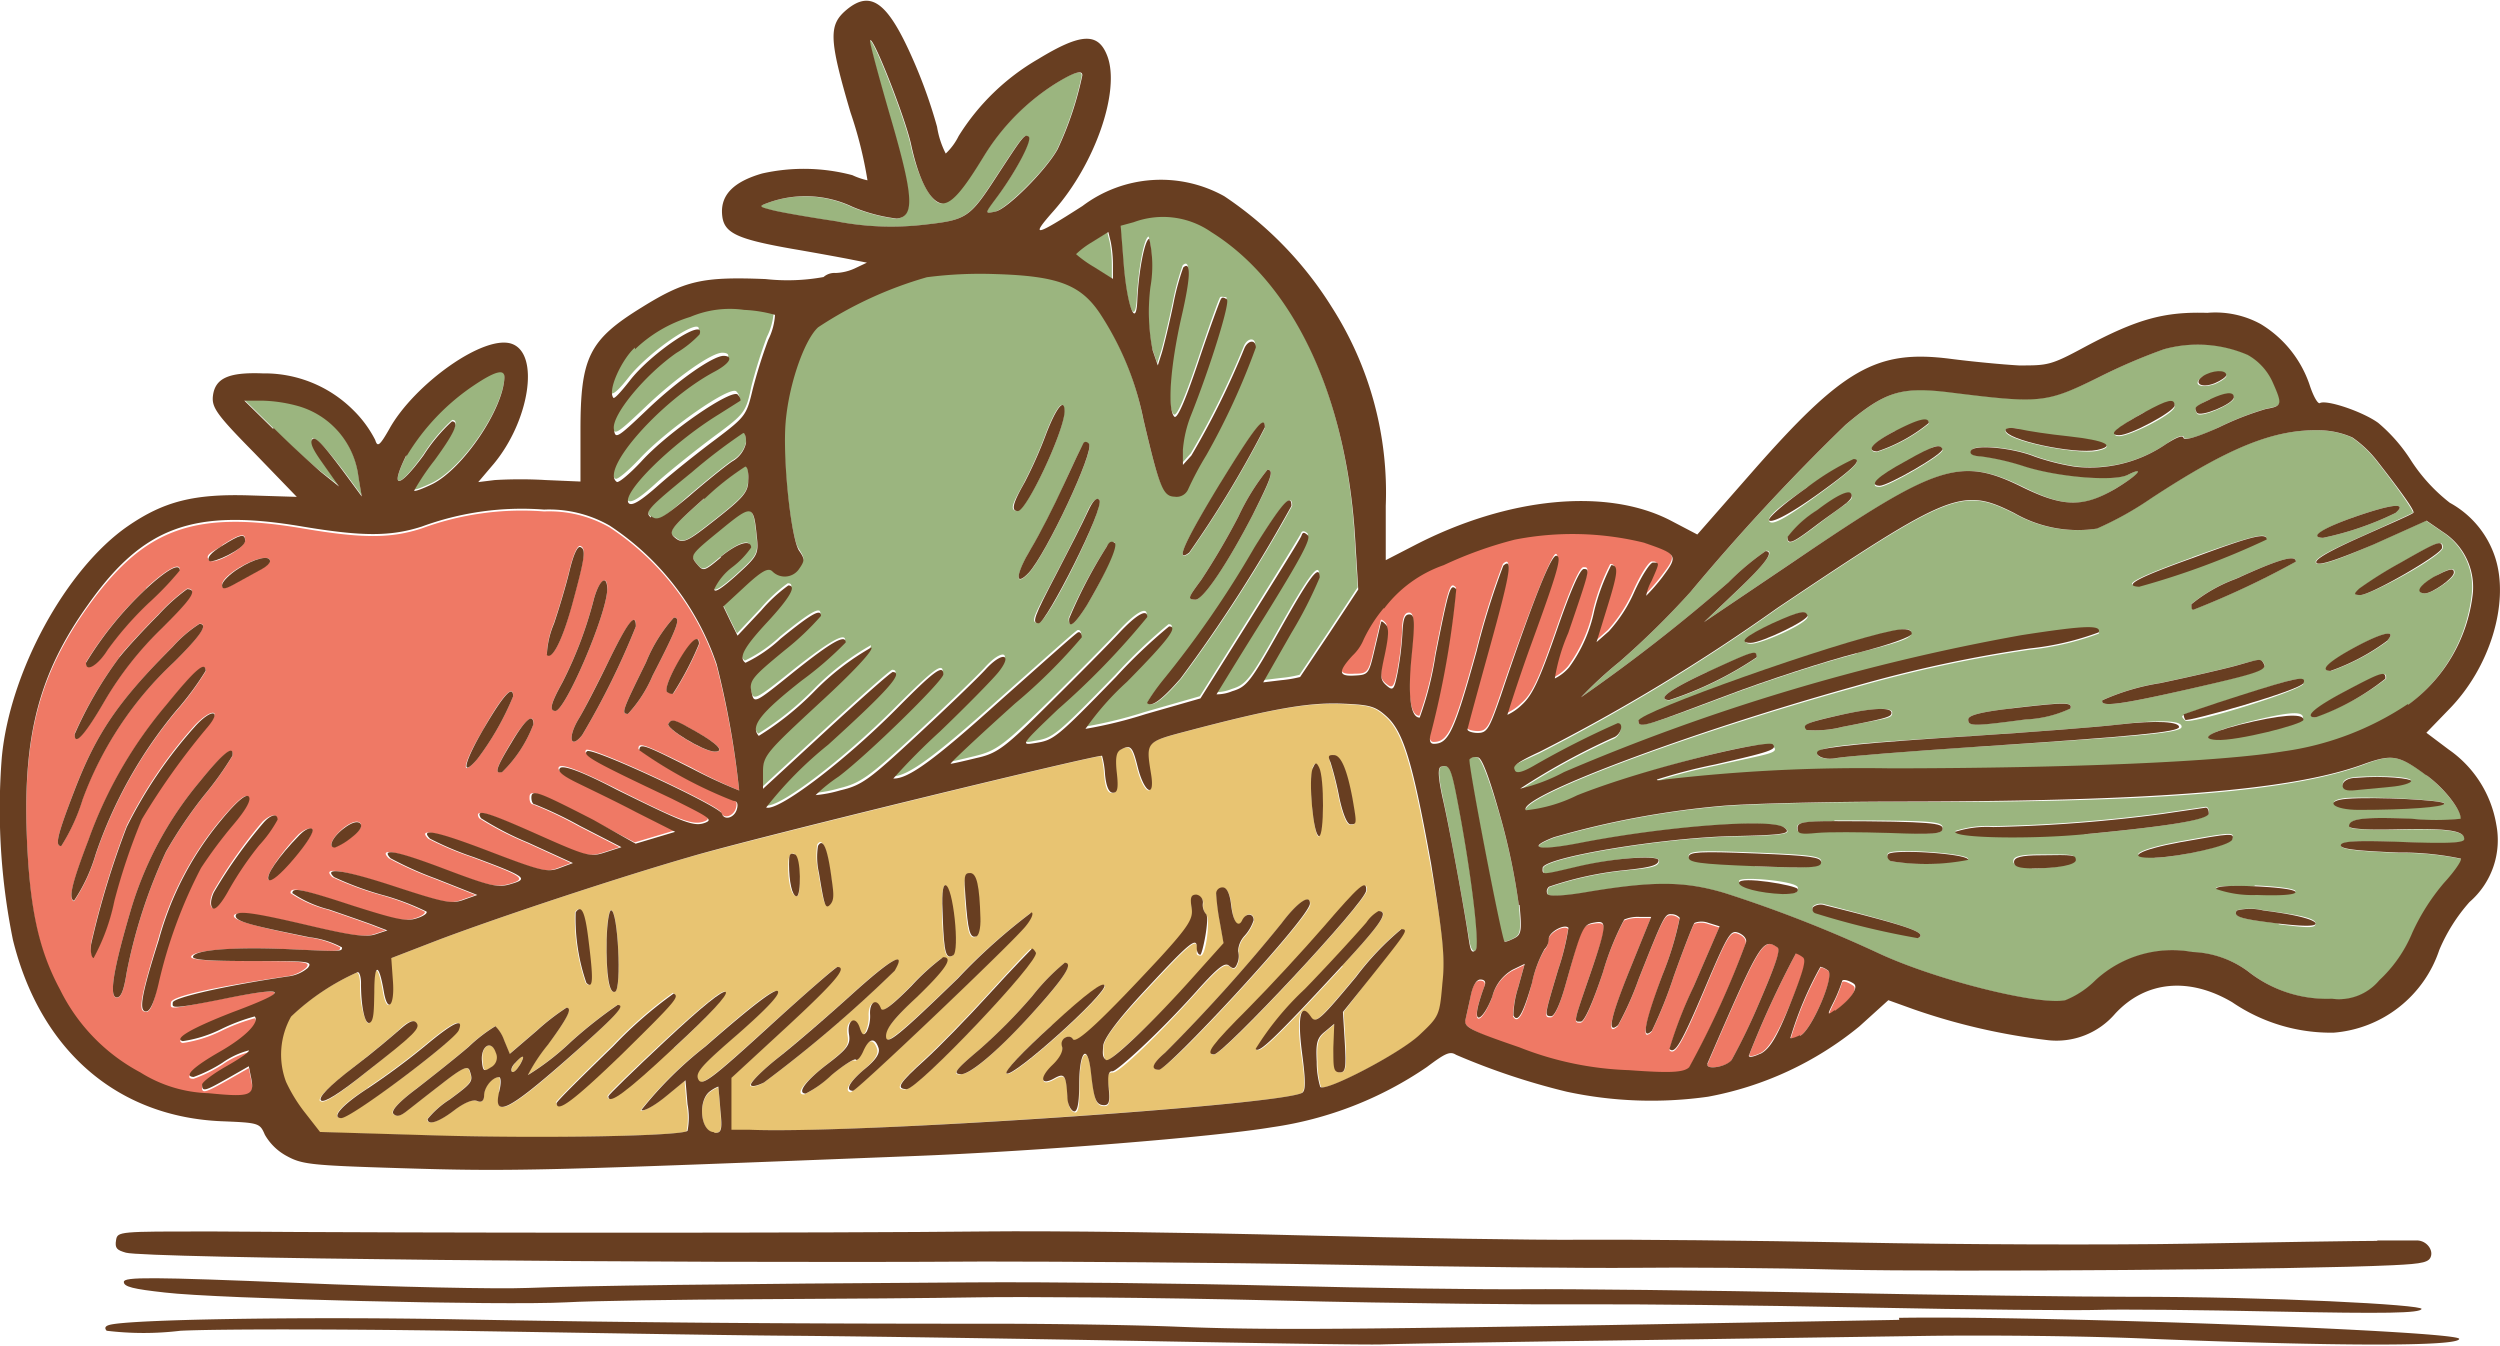 <svg id="Layer_1" data-name="Layer 1" xmlns="http://www.w3.org/2000/svg" viewBox="0 0 135.45 72.92"><defs><style>.cls-1{fill:#683e21;}.cls-2{fill:#e8c472;}.cls-3{fill:#ef7965;}.cls-4{fill:#9bb57f;}</style></defs><title>veggieswap</title><path class="cls-1" d="M380.68,271.4c-1,0-5.46.07-10,.15s-12.78.05-18.33-.06-12.23-.17-14.84-.15-9.44-.09-15.19-.24-13.42-.25-17.1-.21c-8.18.09-30.54.09-42,0-4.92,0-5,0-5.08.46s.05.55.53.69c1,.3,29.12.59,46.48.48,4,0,12.63.05,19.14.17s13.76.2,16.12.17,7.38,0,11.14.1c6.17.13,24.95,0,29.94-.24,1.68-.08,2-.16,2.08-.53s-.31-.86-.86-.81l-2.09,0Z" transform="translate(-251.85 -204.17)"/><path class="cls-1" d="M367.21,274.43c-2.42,0-9.83-.09-16.46-.22s-13.94-.21-16.24-.19-8.35-.06-13.45-.19-12.57-.21-16.59-.18c-13.39.08-21,.18-24,.3-1.66.07-7.27-.05-12.46-.27-8-.33-9.44-.33-9.45-.06s.52.39,2.23.58c2.84.34,18.35.71,21.74.53,1.41-.08,6.11-.15,10.45-.17s9.67-.06,11.84-.1,9.46,0,16.24.17,14.26.23,16.7.21,9.24.05,15.13.17,11.59.17,12.64.13,5.4,0,9.66.09c5.89.12,7.77.09,7.86-.14s-8.15-.67-15.81-.66Z" transform="translate(-251.85 -204.17)"/><path class="cls-1" d="M354.75,275.68l-15.68.28c-14.95.25-19.05.27-23.48.09-2.19-.09-6.59-.16-9.75-.16-12.57,0-20.32-.07-29.29-.24-8.23-.15-17.81,0-18.79.31-.21.06-.26.17-.13.31a16.62,16.62,0,0,0,4,0c2.11-.1,8.73-.09,14.73,0s14.18.24,18.21.27,12.54.16,18.93.28,12.35.22,13.22.19,6.45-.13,12.39-.21l17-.25c3.39-.05,8.95,0,12.32.16,9.94.4,16.64.42,16.66,0s-22.62-1.27-30.35-1.14Z" transform="translate(-251.85 -204.17)"/><path class="cls-2" d="M290.77,263.08a1.83,1.83,0,0,0-.43.24c-.71.48-.55,2.2.21,2.23.38,0,.41-.11.33-1.21C290.83,263.67,290.78,263.1,290.77,263.08Z" transform="translate(-251.85 -204.17)"/><path class="cls-2" d="M279.58,262.23c.07.08.25-.06.41-.33.34-.57.23-.64-.22-.15C279.61,261.93,279.52,262.15,279.58,262.23Z" transform="translate(-251.85 -204.17)"/><path class="cls-2" d="M278,261.65c.05.56.1.6.48.35a.6.6,0,0,0,.27-.8C278.47,260.48,277.89,260.84,278,261.65Z" transform="translate(-251.85 -204.17)"/><path class="cls-2" d="M326.92,243c-.62-.56-.91-.63-2.48-.69-1.79-.06-3.73.28-8.21,1.46-2.39.63-2.35.58-2.06,2.39.21,1.32-.38,1-.73-.42-.28-1.13-.39-1.23-.94-.92-.22.12-.27.46-.19,1.25s.06,1.08-.21,1.07-.37-.34-.43-1a4.73,4.73,0,0,0-.16-1c-.12-.11-19,4.51-22.35,5.48-3.78,1.09-10.14,3.19-13.57,4.48l-2.59,1,.09,1.26c.1,1.3-.28,1.76-.49.58-.27-1.58-.49-1.57-.52,0,0,.93-.13,1.63-.27,1.67s-.49-1-.45-2.07c0-.37-.07-.68-.18-.68a12.69,12.69,0,0,0-3.61,2.41,4.2,4.2,0,0,0-.27,3.54,8.51,8.51,0,0,0,1.06,1.71l.78,1,6.35.19c5.89.17,13.24,0,13.56-.25a3.77,3.77,0,0,0,0-1.44l-.11-1.3-1.07.88c-.61.5-1.19.82-1.32.73a20.84,20.84,0,0,1,3.47-3.44c2.47-2.19,3.77-3.19,3.92-3s-.56.92-2.14,2.31c-2,1.73-2.34,2.12-2.16,2.48s.69,0,3.8-2.84c2-1.8,3.65-3.26,3.74-3.26.55,0-.16.85-2.81,3.3l-2.94,2.71,0,1.41,0,1.4,1,0c5.56.21,28.72-1.36,29.92-2,.22-.13.23-.58,0-2.12-.27-2-.08-2.81.48-2,.26.39.5.17,2.44-2.16a15.51,15.51,0,0,1,2.46-2.59c.38,0,.31.13-1.61,2.54L324.65,259l.1,1.64c.08,1.42,0,1.64-.29,1.63s-.37-.26-.33-1.33l.05-1.3-.5.42c-.42.35-.5.61-.45,1.64a4.69,4.69,0,0,0,.19,1.36c.27.29,4.34-1.84,5.38-2.82s1.09-1.05,1.24-2.81c.12-1.45,0-2.64-.7-6.45C328.34,245.48,327.84,243.84,326.92,243Zm-42.2,12.05c0-.86.13-1.58.24-1.57.37,0,.58,4.25.22,4.41S284.68,257,284.72,255.06ZM283,253.6c.31-.45.51,0,.69,1.46.26,2.15.24,2.74-.11,2.36A10.64,10.64,0,0,1,283,253.6Zm-13.81,10.23c-.15-.16.45-.76,1.76-1.79,1.11-.87,2.26-1.82,2.58-2.14s.67-.5.82-.34,0,.61-2.69,2.72C270.22,263.46,269.37,264,269.23,263.83Zm2.56-.72a38.8,38.8,0,0,0,3.15-2.34c1.49-1.24,2.06-1.5,1.76-.79s-5.86,4.77-6.37,4.75S270.36,264,271.79,263.11Zm7.12.23c.1-.44.09-.81,0-.81-.36,0-.79.5-.81,1,0,.3-.13.39-.38.29s-.7.1-1.23.5c-.83.64-1.47.85-1.45.48a5,5,0,0,1,1.2-1.06c1.24-.92,1.28-1,1.08-1.56-.1-.3-.42-.15-1.59.77-.82.63-1.67,1.29-1.9,1.48s-.49.25-.64.09.29-.63,1.27-1.38c.82-.62,2.09-1.64,2.8-2.25a8.6,8.6,0,0,1,1.45-1.12,1.94,1.94,0,0,1,.47.75l.31.75,1.47-1.26a12.49,12.49,0,0,1,1.6-1.24c.36,0,0,.69-1,2a9.44,9.44,0,0,0-1.09,1.65,14,14,0,0,0,2.33-1.8,24.35,24.35,0,0,1,2.53-2c.48,0-.1.61-2.77,3C279.42,264.37,278.58,264.77,278.91,263.34Zm3.1.56c0-.07,1.4-1.47,3.08-3.1a22.82,22.82,0,0,1,3.26-2.84c.32.21.14.43-2.84,3.32C283,263.69,282,264.47,282,263.9Zm6.37-3c-2.59,2.41-3.59,3.15-3.57,2.65,0-.08,1.39-1.43,3.08-3,2-1.85,3.15-2.79,3.28-2.64S290.3,259.16,288.38,260.93Zm6.63-8.2c-.25,0-.45-.83-.41-1.73,0-.42.13-.61.32-.54S295.35,252.75,295,252.73Zm1.82.4c-.26.24-.32.06-.61-1.72a3.85,3.85,0,0,1-.05-1.46c.26-.39.5.13.71,1.58C297,252.42,297,253,296.83,253.13Zm27.31-8c.37,0,.7.8,1,2.36.24,1.36.24,1.41-.12,1.39-.18,0-.42-.61-.6-1.47a17.62,17.62,0,0,0-.46-1.88C323.84,245.2,323.9,245.08,324.14,245.08Zm-1.16.72c.15-.34.2-.35.35-.05.28.54.26,3.72,0,3.72S322.73,246.37,323,245.8Zm-18.56,5.68c.35,0,.5.67.55,2.44,0,.54-.09.94-.25,1-.32.1-.43-.32-.56-2.11C304.08,251.7,304.13,251.47,304.42,251.48Zm-1.35.65c.39,0,.79,3.6.42,3.8s-.46-.09-.56-2C302.87,252.72,302.91,252.12,303.07,252.13Zm-9.83,10.69c-.31.18-.62.25-.7.15s.59-.78,1.52-1.53,2.69-2.26,3.94-3.39c2.19-2,3-2.41,2.32-1.28A70.93,70.93,0,0,1,293.24,262.82Zm5.43-.71c.61-.5.83-.85.74-1.13-.2-.6-.52-.53-.83.18-.14.32-.32.52-.4.45s-.67.3-1.32.84a5.77,5.77,0,0,1-1.4,1c-.51,0,0-.67,1.16-1.58s1.28-1.08,1.19-1.62c-.13-.77.35-1.07.58-.37.13.4.22.45.38.21a1.91,1.91,0,0,0,.18-.95c0-.68.38-.88.59-.3.08.23.59-.15,1.65-1.22a12.55,12.55,0,0,1,1.72-1.56c.56,0,.12.67-1.42,2.16-1.27,1.22-1.71,1.81-1.67,2.18s.72-.12,3.89-3.19a31.32,31.32,0,0,1,4-3.58c.12.08-.06.45-.42.86-1.22,1.36-9.1,8.84-9.31,8.84C297.58,263.28,297.83,262.82,298.67,262.11Zm2.26,1.07c-.56,0-.36-.33,1-1.59.74-.67,2.33-2.3,3.53-3.62s2.22-2.41,2.27-2.41.13.09.2.22C308.21,256.21,301.55,263.2,300.93,263.18Zm3-.81c-.46,0-.29-.24,1-1.33a29.06,29.06,0,0,0,2.86-2.89,11.67,11.67,0,0,1,1.77-1.82c.49,0,0,.83-1.83,2.81S304.45,262.39,303.91,262.37Zm5-2.68c1.85-1.68,2.75-2.36,2.82-2.13.13.42-4.95,5-5.3,4.77C306.24,262.23,307.23,261.18,308.87,259.69Zm3.05,3.47c.07.74,0,.93-.26.92-.43,0-.54-.31-.7-1.75-.18-1.68-.65-1.21-.64.65,0,1.18-.07,1.52-.3,1.43s-.31-.41-.34-.79c-.07-1.18-.16-1.3-.7-1-.76.43-.83,0-.11-.72.4-.38.6-.77.52-1-.15-.45.36-.79.59-.4s1.71-1.13,4.67-4.36c1.68-1.83,1.85-2.11,1.76-2.76s0-.72.26-.71a.42.42,0,0,1,.35.47.76.76,0,0,0,.16.57c.24.16,0,2.23-.3,2.22s-.2-.17-.19-.38c0-.63-.39-.29-2.74,2.24-1.65,1.76-2.31,2.63-2.33,3.08s.05.69.16.76,2.58-2.09,4.81-4.6l1.55-1.74-.21-1.19a12.08,12.08,0,0,1-.19-1.51.34.34,0,0,1,.36-.32c.22,0,.38.34.45.94.12,1,.37,1.37.6.84s.64-.43.62,0a2.33,2.33,0,0,1-.48.83,1.31,1.31,0,0,0-.36.85,1,1,0,0,1-.05.67c-.11.28-.22.3-.44.11s-.61.1-1.74,1.36c-2.12,2.37-4.24,4.4-4.57,4.39S311.85,262.48,311.92,263.16Zm2.72-1.06c-.47,0-.36-.33.34-.93a90.9,90.9,0,0,0,6.3-7c.86-1.15,1.56-1.62,1.54-1C322.79,253.87,315.25,262.13,314.64,262.1Zm3-.8c-.48,0-.11-.52,1.86-2.5,1.15-1.16,3-3.13,4.08-4.41,1.93-2.24,2.33-2.59,2.31-2S318.17,261.32,317.62,261.3Zm6.94-4.8c-3.69,4-4.52,4.77-4.68,4.5a15.92,15.92,0,0,1,2.67-3.25c1.55-1.63,3.05-3.27,3.33-3.6a2,2,0,0,1,.66-.62C327.12,253.56,326.68,254.21,324.56,256.5Z" transform="translate(-251.85 -204.17)"/><path class="cls-3" d="M263.72,258.32c-2.81.56-2.62.55-2.61.17s2.94-.93,6.26-1.42a2,2,0,0,0,1.06-.46c.29-.33,0-.36-3-.37-2.46,0-3.3-.07-3.22-.25.13-.35,2.48-.52,5.28-.39s2.78.13,2.79-.1a5,5,0,0,0-1.76-.55c-2.9-.6-4-.91-4-1.15s.84-.22,4,.52c2.3.54,3.08.64,3.58.47l.64-.21-.58-.22c-.31-.13-1.47-.53-2.57-.91a6.31,6.31,0,0,1-2-.89c0-.35.42-.26,3.31.69,2.18.72,2.83.86,3.38.69.38-.11.64-.28.58-.38a13.75,13.75,0,0,0-2.46-.92,16.8,16.8,0,0,1-2.55-.95c-.58-.57.43-.42,3.2.48s3.17,1,3.83.75l.73-.26-2.25-.89a18.45,18.45,0,0,1-2.45-1.1c-.56-.58.31-.41,2.9.57s2.92,1,3.61.83c1-.29.83-.4-2-1.46a16.52,16.52,0,0,1-2.37-1c-.59-.6.38-.39,3.2.68s3.17,1.16,3.82.91l.72-.27-2.43-1.11a16.21,16.21,0,0,1-2.55-1.32c-.3-.53.38-.34,3,.85s2.91,1.28,3.74,1l.87-.28-2.24-1.15a21.71,21.71,0,0,0-2.45-1.17c-.12,0-.2-.17-.19-.38,0-.45.38-.32,3.36,1.22l2.34,1.22,1.07-.32,1.07-.32-2.12-1.07c-1.16-.59-2.62-1.32-3.24-1.61s-1.05-.62-.87-.78,1.16.22,3.07,1.18c3.62,1.82,4.18,2,4.8,1.78.43-.17.18-.35-1.85-1.31-4.12-2-4.8-2.33-4.56-2.56s7.18,3,7.3,3.38.67.24.81-.22c.09-.3,0-.46-.19-.47a23.87,23.87,0,0,1-5.09-2.74c0-.38.22-.31,2.86,1A27,27,0,0,0,291.9,247a48.3,48.3,0,0,0-1.22-6.74,14.58,14.58,0,0,0-5.81-7.52,6.59,6.59,0,0,0-3.54-.86,15.69,15.69,0,0,0-6.63.92c-1.68.55-3.22.55-6.45,0-5.9-1-8.59,0-11.63,4.23-2.63,3.68-3.52,7-3.32,12.47.15,4,.64,6.23,1.81,8.4a10.15,10.15,0,0,0,4.34,4.47,7.34,7.34,0,0,0,3.71,1.13c2.25.23,2.5.13,2.29-.87l-.12-.59-1.14.65c-1.25.71-1.42.75-1.39.34,0-.16.62-.63,1.33-1s1.26-.78,1.2-.85a4.42,4.42,0,0,0-1.43.67,7.6,7.6,0,0,1-1.56.77c-.58,0-.07-.51,1.42-1.37s2.17-1.59,1.89-1.91a10.19,10.19,0,0,0-1.8.68,7,7,0,0,1-2.1.66c-.51-.13.49-.71,2.73-1.58C267.7,257.8,267.46,257.57,263.72,258.32Zm26.83-13.43c-.6,0-2.65-1.27-2.49-1.51s.22-.28,1.47.42S291.15,244.92,290.55,244.89Zm-.81-5.83a16.81,16.81,0,0,1-1.4,2.68s-.18,0-.32-.07,0-.63.51-1.5C289.21,239,289.76,238.44,289.74,239.06Zm-2.89,1a8.25,8.25,0,0,1,1.51-2.43c.39,0,.22.48-1.15,3.14a7.17,7.17,0,0,1-1.34,2.08C285.5,242.84,285.56,242.68,286.85,240.06Zm-.55-1.95a42.12,42.12,0,0,1-2.91,5.89c-.64.8-.79.13-.2-.86.32-.52,1.06-2,1.64-3.16C285.84,237.91,286.33,237.28,286.3,238.11Zm-1.55-2c-.05,1.39-2.28,6.59-2.81,6.57-.35,0-.25-.4.39-1.56a22,22,0,0,0,1.71-4.55C284.34,235.55,284.79,235.27,284.75,236.12Zm-2.88,1.78c.3-.87.67-2.16.85-2.9s.42-1.3.57-1.24c.32.12.26.55-.46,3.19-.52,1.93-1.06,3-1.35,2.66A4.85,4.85,0,0,1,281.87,237.9Zm-1.12,5.51a7.11,7.11,0,0,1-1.69,2.59c-.44.12-.33-.23.5-1.62C280.3,243.16,280.79,242.76,280.75,243.41Zm-2.67.2c1-1.77,1.59-2.37,1.57-1.71a15.07,15.07,0,0,1-1.95,3.41C276.75,246.4,276.93,245.53,278.08,243.61ZM270.5,249c.4-.3.72-.39.86-.24s0,.43-.49.77a3.47,3.47,0,0,1-.88.53C269.59,250.1,269.87,249.5,270.5,249Zm-1.75.07c.12.13-.28.78-1,1.59s-1.24,1.28-1.37,1.15.5-1.23,1.65-2.44C268.36,249.09,268.63,249,268.75,249.1Zm-1.9-.52a6.79,6.79,0,0,1-1,1.39,18.15,18.15,0,0,0-1.63,2.4c-.42.77-.76,1.15-.89,1s-.11-.45.06-.84a25.79,25.79,0,0,1,2.68-3.81C266.5,248.29,266.86,248.23,266.85,248.58Zm-.37-14c0,.1-.18.28-.42.41l-1.31.72c-.68.39-.88.43-.87.17s.41-.6.89-.9C265.65,234.42,266.5,234.22,266.48,234.58Zm-2.61-.83c1-.64,1.28-.7,1.26-.27s-1.68,1.36-1.94,1.08S263.27,234.12,263.87,233.75Zm-4.11,2.32c1.08-1,1.85-1.44,1.83-1a16.53,16.53,0,0,1-1.66,1.74,18.22,18.22,0,0,0-2.24,2.55c-.52.84-1.2,1.26-1.18.72A19.08,19.08,0,0,1,259.76,236.07Zm-1.43,3.7c.39-.49,1.35-1.53,2.11-2.29a10.08,10.08,0,0,1,1.55-1.39c.57,0,.24.52-1.4,2.15a18.45,18.45,0,0,0-3.07,3.91c-1.07,1.84-1.65,2.48-1.62,1.79A21.25,21.25,0,0,1,258.33,239.77ZM255.17,250c-.35,0-.24-.49.71-3,1.18-3.07,2.35-4.78,5.33-7.8a7,7,0,0,1,1.45-1.24c.48,0,.09.61-1.39,2.08a19.27,19.27,0,0,0-4.94,7.39A10.45,10.45,0,0,1,255.17,250Zm.69,3c-.31-.12-.12-.93.77-3.26a23.64,23.64,0,0,1,4.23-7.35c1.54-1.89,2.16-2.42,2.13-1.84a16.14,16.14,0,0,1-1.6,2.16,24.46,24.46,0,0,0-4.36,7.78A9.1,9.1,0,0,1,255.86,253Zm1.06,3c-.13-.05-.18-.39-.13-.76a45.93,45.93,0,0,1,1.93-6.35,24.52,24.52,0,0,1,3.68-5.42c.89-.93,1.5-.89.71,0a38.42,38.42,0,0,0-3.57,5,33.65,33.65,0,0,0-1.49,4.33A11.09,11.09,0,0,1,256.92,256Zm1.8.83c-.16,1-.31,1.4-.54,1.39-.43,0-.21-1.44.72-4.61a19.4,19.4,0,0,1,3.78-7.09c1.27-1.57,1.86-2,1.76-1.39a17.58,17.58,0,0,1-1.53,2.14,24.68,24.68,0,0,0-2.07,3.06A28.41,28.41,0,0,0,258.72,256.82Zm1,2.15c-.39,0-.27-.75.69-3.89a17.2,17.2,0,0,1,3.38-6.48c.85-1,1.33-1.44,1.49-1.27s-.12.68-.86,1.55a24.64,24.64,0,0,0-1.73,2.32,26,26,0,0,0-2.3,6.27C260.21,258.46,260,259,259.77,259Z" transform="translate(-251.85 -204.17)"/><path class="cls-3" d="M350.91,256.78a1.08,1.08,0,0,0-.41-.2,19.36,19.36,0,0,0-1.63,3.86s.27,0,.51-.15C350,260,351.29,257,350.91,256.78Z" transform="translate(-251.85 -204.17)"/><path class="cls-3" d="M348.18,255.51c-.8-.56-.94-.33-3.81,6.3-.14.34,1,.18,1.29-.18a33.74,33.74,0,0,0,1.49-3.09C348,256.55,348.35,255.64,348.18,255.51Z" transform="translate(-251.85 -204.17)"/><path class="cls-3" d="M349.55,256a1.24,1.24,0,0,0-.38-.21,52,52,0,0,0-2.55,5.54c0,.11.27.06.62-.11s.83-.79,1.61-2.66S349.75,256.18,349.55,256Z" transform="translate(-251.85 -204.17)"/><path class="cls-3" d="M346.05,254.78c-.44-.19-.57,0-1.83,3s-1.63,3.6-1.92,3.29a23.1,23.1,0,0,1,1.29-3.39l1.41-3.26-.61-.19a1.07,1.07,0,0,0-.75,0c-.08.09-.59,1.4-1.13,2.91a24.1,24.1,0,0,1-1.18,2.94c-.56.54-.4-.32.56-3a17.46,17.46,0,0,0,.95-3.12.6.6,0,0,0-.46-.2c-.35,0-.42.12-1.77,3.52a17,17,0,0,1-1.11,2.49c-.62.56-.42-.37.63-3l1.16-2.86-.61,0a1.89,1.89,0,0,0-.85.14,14.91,14.91,0,0,0-1.15,2.85c-.56,1.68-1,2.69-1.2,2.68-.38,0-.4.08.51-2.58s1-2.9.24-2.79-.68.2-1.57,3.34c-.3,1.08-.6,1.74-.79,1.74-.37,0-.37,0,.38-2.52a13.48,13.48,0,0,0,.56-2.27c-.22-.24-1.06.23-1.07.6a.79.79,0,0,1-.23.56,6.41,6.41,0,0,0-.68,1.84c-.43,1.63-.73,2.18-1,1.75a5.16,5.16,0,0,1,.25-1.5l.36-1.3-.66.32a2.34,2.34,0,0,0-1.1,1.46c-.46,1.21-1,1.57-.76.48a10.54,10.54,0,0,1,.32-1c.12-.27.05-.4-.19-.41s-.42.27-.53.85-.23,1.06-.29,1.32.23.58,2.91,1.5a17.68,17.68,0,0,0,5.91,1.24c2.18.16,3,.14,3.28-.09a50.15,50.15,0,0,0,3.08-6.77C346.5,255.11,346.33,254.9,346.05,254.78Z" transform="translate(-251.85 -204.17)"/><path class="cls-3" d="M351.65,257.42a8.42,8.42,0,0,1-.4,1c-.4.84-.4.85,0,.55.86-.62,1.28-1.21,1-1.4S351.66,257.27,351.65,257.42Z" transform="translate(-251.85 -204.17)"/><path class="cls-3" d="M325.25,240.67c.72,0,.75-.08,1.06-1.42.18-.76.34-1.42.35-1.48s.13,0,.26.15.15.64-.06,1.61c-.26,1.2-.25,1.4.09,1.68s.42.22.6-.68a16.81,16.81,0,0,0,.26-2.09c0-.81.14-1.09.39-1.08s.3.38.11,2.27c-.21,2.16-.06,3.3.44,3.32a17.77,17.77,0,0,0,.86-3.4c.73-3.66.8-3.89,1.12-3.55a49.64,49.64,0,0,1-1.38,7.83c-.1.35,0,.53.16.54.8,0,1.11-.65,2.32-5a41.38,41.38,0,0,1,1.45-4.65c.53-.49.37.48-.74,4.45-.65,2.34-1.19,4.32-1.2,4.42s.25.18.55.19c.51,0,.63-.18,1.25-2,1.45-4.26,2.78-7.61,3-7.6s.13.74-1.39,4.91c-.72,2-1.29,3.67-1.25,3.71a2.77,2.77,0,0,0,.77-.53c.57-.48.95-1.27,1.89-4,.77-2.23,1.28-3.38,1.48-3.37.37,0,.36,0-.88,3.5a10.35,10.35,0,0,0-.73,2.47,2.45,2.45,0,0,0,.78-.61,7.92,7.92,0,0,0,1.36-3.07,11.36,11.36,0,0,1,.92-2.46c.4,0,.36.41-.2,2.22l-.6,1.95.67-.59a7.89,7.89,0,0,0,1.39-2.16c.39-.87.84-1.57,1-1.56.37,0,.36.08-.08,1a2.51,2.51,0,0,0-.29.8,10.73,10.73,0,0,0,.87-1c.91-1.19.89-1.24-1-1.88a16.22,16.22,0,0,0-7-.16,21.78,21.78,0,0,0-3.84,1.38,6.88,6.88,0,0,0-3.22,2.34,8,8,0,0,0-1.09,1.57,2.54,2.54,0,0,1-.62.9C324.31,240.47,324.34,240.73,325.25,240.67Z" transform="translate(-251.85 -204.17)"/><path class="cls-4" d="M291.52,229.12a1.53,1.53,0,0,0,.75-1c0-.3-.06-.53-.15-.54a30.13,30.13,0,0,0-2.79,2.13c-2.38,1.94-2.58,2.16-2.21,2.45s.59.15,2-1.1C290.05,230.26,291.12,229.39,291.52,229.12Z" transform="translate(-251.85 -204.17)"/><path class="cls-4" d="M270.22,230.48l-.81-1.15c-.44-.62-.74-1.26-.65-1.39s.59.23,2,2.14l.69.94-.18-1.06a4.54,4.54,0,0,0-3.27-3.84,8,8,0,0,0-1.86-.29l-1.05,0,1.57,1.54c.87.87,2,1.9,2.56,2.34Z" transform="translate(-251.85 -204.17)"/><path class="cls-4" d="M274.81,228.76a9.3,9.3,0,0,1,1.54-1.84c.41,0,.13.63-.94,2.1a13.1,13.1,0,0,0-1.11,1.65c0,.07.44-.09,1-.36,1.65-.84,3.82-4,3.89-5.76,0-.49-.49-.36-1.64.41a12.12,12.12,0,0,0-3.67,3.86C272.94,230.71,273.44,230.68,274.81,228.76Z" transform="translate(-251.85 -204.17)"/><path class="cls-4" d="M379.86,245.62c-3.94,1.46-11.38,2.06-25.61,2-3.32,0-7.34.1-8.94.22a47.84,47.84,0,0,0-9.24,1.71c-1.58.6-.84.75,1.45.3,4.61-.9,10.27-1.33,11-.84.49.35.07.42-2.78.48-3.84.09-10.26,1.16-10.28,1.73,0,.38-.07.38,1.88-.08,2.13-.5,4.41-.68,4.4-.34s-.41.39-1.88.54a18.34,18.34,0,0,0-4.05.89.32.32,0,0,0-.09.4c.08.14.93.1,2.19-.12,3.6-.6,5.29-.58,7.47.08a71.82,71.82,0,0,1,8.27,3.24c3.07,1.44,8.68,2.85,10.13,2.55a4.9,4.9,0,0,0,1.64-1.09,6.14,6.14,0,0,1,5.26-1.52,5.39,5.39,0,0,1,3,1.05,6.86,6.86,0,0,0,4.54,1.48,2.84,2.84,0,0,0,2.57-1,7.36,7.36,0,0,0,1.79-2.58,11.55,11.55,0,0,1,1.72-2.7c.55-.6,1-1.2.91-1.31a15.74,15.74,0,0,0-3.37-.33c-2.5-.1-3.22-.2-3.13-.42s1-.25,3.39-.15,3.28.05,3.29-.15c0-.47-.84-.6-3.57-.54-1.79,0-2.67,0-2.67-.17,0-.43.7-.51,3.41-.4a13.17,13.17,0,0,0,2.64,0c0-.48-.91-1.65-1.87-2.37C381.8,245.07,381.48,245,379.86,245.62Zm-28.62,3c5.36,0,5.87.05,5.86.41s-.5.32-2.88.23c-1.58-.06-3.35-.07-3.94,0-.91.09-1.09,0-1.07-.26S349.57,248.67,351.24,248.67Zm-2.82,3.89c-1.23-.05-2.36-.34-2.35-.61s3.08,0,3.18.34S349,252.58,348.42,252.56Zm-1.5-1.46c-3-.12-3.59-.19-3.58-.49s.57-.32,3.61-.2,3.59.2,3.57.49S350,251.23,346.92,251.1Zm8.84,3.9a43.52,43.52,0,0,1-5.53-1.34.23.23,0,0,1-.15-.34.69.69,0,0,1,.65-.1C355.35,254.37,356.31,254.71,355.76,255Zm-1.45-4.17c-.18-.08-.25-.24-.17-.37.21-.31,4.43,0,4.34.3A11.89,11.89,0,0,1,354.31,250.83Zm7.62.39c-.72,0-1-.1-1-.35s.38-.35,1.45-.36c1.81,0,1.83,0,1.86.25S363.27,251.23,361.93,251.22Zm2.86-1.85c-2.89.28-7,.21-7-.13a5.61,5.61,0,0,1,2.06-.26,81.26,81.26,0,0,0,9.12-.7l2.39-.35c.1,0,.17.12.17.31C371.5,248.58,369.49,248.92,364.79,249.37Zm3.8,1.27c-1.68.05-.87-.43,1.4-.84,2.78-.5,2.94-.51,2.8-.14S370,250.59,368.59,250.64Zm5.42,1.55c1.32.06,2.21.18,2.21.32s-.86.2-2.09.15a6,6,0,0,1-2.2-.32C371.85,252.19,372.6,252.14,374,252.19Zm1.3,2.06c-2.08-.25-2.49-.37-2.27-.71a3,3,0,0,1,1.44,0c2.15.27,2.84.45,2.83.73S376.7,254.41,375.31,254.25Zm9-6.54c0,.19-2,.34-4.63.34-1.39,0-1.93-.49-.65-.6C380.56,247.33,384.31,247.51,384.3,247.71Zm-1.81-1.23c0,.12-.51.27-1.11.32l-1.87.18c-.56.07-.75,0-.74-.26s.29-.37.78-.41C381.07,246.18,382.5,246.26,382.49,246.48Z" transform="translate(-251.85 -204.17)"/><path class="cls-4" d="M285.89,224.64c1.16-1.49,4.16-3.48,3.79-2.52a5.75,5.75,0,0,1-1.25,1c-1.72,1.2-3.51,3.37-3.39,4.12.08.55.18.5,1.82-1.06s3.56-2.92,4.14-2.9.31.43-.55.88c-2.87,1.55-6.19,5.31-5.25,5.95.1.06.68-.42,1.31-1.09,1.48-1.59,4.93-4,5.24-3.64.13.14.19.3.13.34l-1.17.74c-2.55,1.57-5.32,4.31-4.86,4.81.18.19.62-.07,1.63-1,.76-.67,2.15-1.78,3.08-2.47,1.65-1.22,1.71-1.3,2-2.7a27.2,27.2,0,0,1,.84-2.68,3.51,3.51,0,0,0,.37-1.36,7.25,7.25,0,0,0-1.67-.27,5.5,5.5,0,0,0-2.92.38,7.45,7.45,0,0,0-3,1.76c-.67.57-1.5,2.26-1.24,2.53C285.06,225.61,285.45,225.2,285.89,224.64Z" transform="translate(-251.85 -204.17)"/><path class="cls-4" d="M331.82,255.65c.23-.22-.21-4-.93-7.79-.39-2.08-.48-2.3-.95-2.15-.18.06-.15.58.08,1.65.33,1.49,1.17,6.06,1.43,7.72C331.53,255.59,331.66,255.79,331.82,255.65Z" transform="translate(-251.85 -204.17)"/><path class="cls-4" d="M311.09,218.65l1,.63v-.74a6.68,6.68,0,0,0-.12-1.27l-.13-.53-.9.56a4.61,4.61,0,0,0-.89.64A6.33,6.33,0,0,0,311.09,218.65Z" transform="translate(-251.85 -204.17)"/><path class="cls-4" d="M331.89,245.21a.45.45,0,0,0-.46.1c-.09.14,1.71,9.56,1.89,9.87,0,0,.25,0,.5-.16.42-.2.45-.38.32-1.82a35.35,35.35,0,0,0-1-4.75C332.54,246.41,332.11,245.26,331.89,245.21Z" transform="translate(-251.85 -204.17)"/><path class="cls-4" d="M288.45,233.29c.41.33.56.26,2.16-1s1.74-1.48,1.78-2.11c0-.42,0-.76-.16-.77a14.62,14.62,0,0,0-2.22,1.76C288.11,232.85,288,233,288.45,233.29Z" transform="translate(-251.85 -204.17)"/><path class="cls-4" d="M339.63,240a21.79,21.79,0,0,0-2.09,1.93,93.35,93.35,0,0,0,8-6.24,14.17,14.17,0,0,1,2-1.68c.48,0,0,.65-1.59,2.18l-1.75,1.67,4.89-3.3c7.8-5.27,9-5.65,12.39-4,2.23,1.11,3.28,1.12,5,.08,1.26-.76,1.71-1.26.68-.76-.75.37-3.72.13-5.57-.45a13.24,13.24,0,0,0-2.37-.55c-.44,0-.64-.12-.56-.3.14-.37,2.23-.18,3.46.31a12.36,12.36,0,0,0,2.2.55,7.29,7.29,0,0,0,4.93-1.24c.52-.37.89-.5.93-.33s.75,0,1.93-.57a16,16,0,0,1,2.57-1c.85-.14.87-.24.32-1.47a3.19,3.19,0,0,0-1.34-1.45,6.84,6.84,0,0,0-4.53-.31,31.26,31.26,0,0,0-3.54,1.52c-2.9,1.41-3.19,1.43-8,.83-2.68-.34-3.56-.07-5.71,1.74a116.17,116.17,0,0,0-8.37,9A45.16,45.16,0,0,1,339.63,240Zm31.56-15.39c.5-.34,1.29-.38,1.28-.07,0,.1-.29.3-.62.44C371.07,225.24,370.58,225,371.19,224.56Zm.41,1.24c.83-.39,1.3-.43,1.28-.11s-1.85,1.12-2,.83S370.71,226.23,371.6,225.8Zm-3.55.7c1.26-.69,1.62-.77,1.62-.36s-2.46,1.62-3,1.61S366.43,227.39,368.05,226.5Zm-6.78.92c.42.1,1.6.28,2.67.39,2,.22,2.59.52,1.52.74s-5-.56-4.95-1.08C360.52,227.34,360.86,227.32,361.27,227.42Zm-9.4,4c-.26.17-1,.71-1.66,1.22-1.24.94-1.54,1.06-1.51.6a5.91,5.91,0,0,1,1.6-1.45c1.06-.77,1.67-1.08,1.82-.92S352.18,231.24,351.87,231.44Zm5.22-2.92c.13.21-2.94,2-3.4,2-.61,0-.15-.47,1.35-1.3C356.75,228.24,356.91,228.19,357.09,228.52Zm-2.54-1c1.26-.65,1.82-.78,1.8-.42a8.73,8.73,0,0,1-2.84,1.54C352.93,228.6,353.39,228.12,354.55,227.51Zm-4.79,3.07a13.48,13.48,0,0,1,2.52-1.54c.48,0,0,.48-1.74,1.76-2,1.47-2.7,1.83-2.84,1.56S348.54,231.43,349.76,230.58Z" transform="translate(-251.85 -204.17)"/><path class="cls-4" d="M384.19,233l-.9-.62-2.87,1.29c-1.92.85-2.95,1.2-3.09,1s.67-.64,2.47-1.44c1.49-.67,2.73-1.24,2.78-1.28s-.47-.89-1.93-2.76a6.14,6.14,0,0,0-1.38-1.32,4.62,4.62,0,0,0-1.75-.39c-2.5-.06-4.93.92-9.15,3.69a17.84,17.84,0,0,1-2.94,1.64A6.89,6.89,0,0,1,361,232c-2.84-1.42-3.43-1.18-12.83,5.13A101.91,101.91,0,0,1,335.22,245c-1.54.7-1.5.67-1.32,1s.44.1,1-.24a47.45,47.45,0,0,1,4.57-2.32c.36,0,.16.65-.24.78a37.18,37.18,0,0,0-5.05,2.77,9.5,9.5,0,0,0,2.38-.9,114.25,114.25,0,0,1,24.83-7.44c3.43-.53,4.32-.56,4.17-.15a15.16,15.16,0,0,1-3.72.87,71.65,71.65,0,0,0-9.57,2.07c-9,2.5-18.35,6-17.74,6.7a8.13,8.13,0,0,0,2.77-.81c3.79-1.51,10.21-3.18,10.6-2.76s-.09.4-3.13,1.09a29.25,29.25,0,0,0-3.13.81c-.08.08.12.09.45,0a92.78,92.78,0,0,1,12.2-.6c9.84,0,17.87-.36,21.27-.92a16.11,16.11,0,0,0,6.74-2.56,8.62,8.62,0,0,0,3.45-5.88A3.55,3.55,0,0,0,384.19,233Zm-4.6-.88c1.93-.66,2.7-.72,2.05-.16a16.61,16.61,0,0,1-3.93,1.35C376.92,233.28,377.78,232.74,379.59,232.12ZM347.86,238c1.66-.75,1.74-.77,1.92-.45s-2.49,1.52-3.07,1.5S346.4,238.64,347.86,238Zm-3.49,2.59c2.55-1.17,2.67-1.21,2.66-.79a19.2,19.2,0,0,1-4.74,2.32C341.57,242.07,342.34,241.51,344.37,240.57Zm8.06-1c-1.64.42-4.85,1.46-7.11,2.32-4.13,1.55-4.71,1.72-4.7,1.34s10.66-4.25,13.77-4.88c.82-.17,1.05-.13,1,.16S354.21,239.11,352.43,239.56Zm23.81-5a46.93,46.93,0,0,1-5.56,2.61c-.06,0-.11-.14-.1-.3a8.3,8.3,0,0,1,2.42-1.38C375.32,234.47,376.26,234.2,376.24,234.6Zm-5.61-.23c3.23-1.16,4.05-1.36,4-1a43,43,0,0,1-6.94,2.53C366.81,235.89,367.67,235.44,370.63,234.37Zm-4.86,7.74a12.31,12.31,0,0,1,3.14-.93c1.66-.35,3.51-.78,4.09-.94,1.33-.37,1.36-.37,1.52-.09s-.5.54-4,1.34C366.72,242.35,365.62,242.5,365.77,242.11Zm-5,.45c3-.35,3.38-.35,3.25,0a6.32,6.32,0,0,1-2.42.59c-2.87.38-3.12.38-3.11,0C358.5,242.92,359.21,242.74,360.77,242.56Zm-11,1.16c-.25-.28,0-.41,1.74-.79s2.87-.46,2.86-.14-.15.28-2.65.76A5.91,5.91,0,0,1,349.73,243.72Zm9.28.91c-3.72.25-7.13.52-7.61.61-.77.14-1.38-.08-1-.38s2.87-.47,8.45-.82c3.22-.21,6.71-.48,7.8-.61,2.22-.26,3.38-.22,3.36.13S367.62,244.06,359,244.63Zm12.9-.41c-1.06,0-.1-.49,2-1s2.69-.5,2.68-.13S372.84,244.25,371.91,244.22Zm4.71-3c-.15.38-6.15,2.24-6.41,2s-.16-.24-.09-.3,1.42-.51,3-1C376.34,240.85,376.78,240.77,376.62,241.21Zm.67,1.83c-.63,0,0-.54,1.64-1.43,2-1,2.18-1.11,2.16-.67A12.92,12.92,0,0,1,377.29,243Zm3.88-4.14a11.63,11.63,0,0,1-3.06,1.62c-.61,0-.09-.52,1.38-1.31S381.75,238.26,381.17,238.9Zm-1.45-2.49c-.35,0-.35-.06-.05-.35a22.21,22.21,0,0,1,2.25-1.41c2-1.17,2.26-1.24,2.24-.8S380.27,236.43,379.72,236.41Zm3.51-.09c-.55,0-.34-.41.47-.89s1.11-.54,1.1-.23S383.62,236.33,383.23,236.32Z" transform="translate(-251.85 -204.17)"/><path class="cls-4" d="M301.93,216.35c2.24-.25,2.43-.37,3.83-2.52,1.51-2.31,1.57-2.39,1.79-2.25s-.59,1.76-1.61,3.14c-.77,1-.77,1.06-.18.92s2.73-2.23,3.36-3.37a18.16,18.16,0,0,0,1.34-4c0-.33-.5-.17-1.47.45a12.2,12.2,0,0,0-3.83,3.87c-1.16,1.9-2,2.77-2.46,2.57s-1.14-1.4-1.52-3.17c-.33-1.5-2.16-6.12-2.22-5.59,0,.12.48,2,1.1,4.1,1.27,4.35,1.33,5.44.33,5.52a8.93,8.93,0,0,1-2.37-.63,5.94,5.94,0,0,0-4.54-.24c-.58.21-.57.22.21.42.43.11,2,.39,3.52.61A15.54,15.54,0,0,0,301.93,216.35Z" transform="translate(-251.85 -204.17)"/><path class="cls-4" d="M293.66,235c-.21-.23-.52-.06-1.46.81l-1.19,1.1.38.79.39.79,1.28-1.36a8.51,8.51,0,0,1,1.47-1.36c.46,0,.12.61-1.15,2s-1.56,1.92-1.17,2.19a7.63,7.63,0,0,0,1.91-1.31c1.65-1.34,2.2-1.65,2.18-1.23a14.66,14.66,0,0,1-1.95,1.85c-1.76,1.49-1.93,1.72-1.81,2.29s.14.63,2.32-1.13c2-1.58,2.8-2,2.78-1.57a19,19,0,0,1-2.38,2.06c-2.26,1.78-2.8,2.48-2.33,3a16,16,0,0,0,3-2.4,13.82,13.82,0,0,1,3.1-2.39c.14.1-1,1.33-2.8,3-2.86,2.65-3,2.86-3.07,3.73l0,.93,3.44-3.17c1.88-1.73,3.5-3.16,3.59-3.16.61,0-.27,1-3.5,3.94a20.78,20.78,0,0,0-3.36,3.4c.63.24,4.22-2.48,7.06-5.34,2-2,2.56-2.44,2.54-1.87,0,.36-4.12,4.37-5.68,5.54a8.62,8.62,0,0,0-1.24,1,6.9,6.9,0,0,0,1.34-.26c1.14-.28,1.59-.61,4.18-3,1.61-1.49,3.25-3.07,3.68-3.54.9-1,1.51-.89.72.12-.29.37-1.71,1.82-3.18,3.23a35,35,0,0,0-2.53,2.55c.8,0,2.19-1,5.71-4.15,2.26-2,4.19-3.73,4.3-3.77s.21.08.2.27a29.71,29.71,0,0,1-3.62,3.59c-2,1.8-3.55,3.25-3.48,3.26s.7-.14,1.39-.31c1.12-.28,1.51-.57,4-3,1.51-1.49,3.2-3.2,3.75-3.79.93-1,1.53-1.32,1.51-.85a41.46,41.46,0,0,1-4.84,5c-2,1.92-2,2-1.24,1.83,1-.16,1.14-.25,4.38-3.58a28.63,28.63,0,0,1,2.88-2.74c.5,0,0,.7-2.28,3a15.3,15.3,0,0,0-2.25,2.55,23.69,23.69,0,0,0,3.23-.79l3-.86,2.7-4.3c1.48-2.38,2.73-4.4,2.78-4.53s.16-.15.34,0-.48,1.43-2.34,4.39c-1.44,2.29-2.61,4.18-2.61,4.22a2.19,2.19,0,0,0,.85-.17c.79-.24,1-.51,2.58-3.32s2.19-3.64,2.16-2.84a23.21,23.21,0,0,1-1.53,3l-1.53,2.68,1-.12a6.38,6.38,0,0,0,1-.17l1.6-2.39,1.55-2.35-.17-2.8c-.48-7.72-3.34-13.79-7.8-16.57a4.57,4.57,0,0,0-4.2-.53l-.7.19.16,2.05c.18,2.32.65,3.65.74,2s.41-3.35.65-3.34a6.65,6.65,0,0,1,.06,2.61,10.79,10.79,0,0,0,.12,3.43l.28.82.22-.69c.11-.37.4-1.56.62-2.62a13.18,13.18,0,0,1,.54-2c.43-.38.4.53-.1,2.69-.6,2.64-.77,5-.39,5.39.15.16.58-.81,1.32-3,.6-1.79,1.14-3.3,1.2-3.35s.2,0,.33,0-.9,3.67-1.95,6.3a6.48,6.48,0,0,0-.43,1.84l0,.83.46-.51a44.25,44.25,0,0,0,2.86-5.78c.19-.48.64-.53.63-.07a38.44,38.44,0,0,1-2.68,5.83,17.38,17.38,0,0,0-1,1.88.68.68,0,0,1-.72.37c-.63,0-.82-.49-1.69-4.19a16.27,16.27,0,0,0-2.37-5.76c-1-1.54-2.28-2-5.64-2.11a22.5,22.5,0,0,0-3.72.17,21.25,21.25,0,0,0-5.89,2.71c-.81.71-1.71,3.51-1.79,5.58s.35,5.9.75,6.52.32.59-.05.95A.94.94,0,0,1,293.66,235Zm26.86-5.38c.37,0,.22.48-.8,2.45-1.34,2.59-2.7,4.61-3.11,4.59s-.41-.09.33-1.08a38.46,38.46,0,0,0,2-3.41A12.41,12.41,0,0,1,320.52,229.62Zm-2.54.74c1.85-3,2.42-3.76,2.4-3a57.26,57.26,0,0,1-4.1,6.79C315.5,234.7,316,233.57,318,230.36Zm1.88,3.46c1.44-2.36,2-3,2-2.24a82,82,0,0,1-6,9.34c-1,1.17-1.59,1.59-1.82,1.34-.06-.06.34-.61.87-1.19A54.55,54.55,0,0,0,319.86,233.82Zm-8.08,0c.14-.22.34-.34.46-.26s-.45,1.66-1.49,3.36c-.66,1.08-1,1.35-1,.74A26,26,0,0,1,311.78,233.84Zm-.38-2.59c.34.37-2.78,6.71-3.28,6.69s-.27-.31,1-2.76c.68-1.3,1.42-2.77,1.64-3.27S311.25,231.09,311.4,231.25Zm-.55-3c.32.34-2.33,6-3.27,7-.77.8-.7.06.12-1.3.47-.78,1.26-2.31,1.77-3.45s1-2.14,1.06-2.25S310.73,228.11,310.85,228.24Zm-3.5,2.06a23.85,23.85,0,0,0,1.16-2.62c.53-1.4,1-2,1-1.21,0,1.11-2.06,5.41-2.53,5.39S306.71,231.46,307.35,230.3Z" transform="translate(-251.85 -204.17)"/><path class="cls-4" d="M291.53,234.84a3.25,3.25,0,0,0-1,1.21c0,.21.48-.1,1.2-.75,1.18-1.07,1.21-1.13,1.1-2.15-.18-1.7-.26-1.71-2-.27-1.56,1.27-1.62,1.35-1.26,1.79s.4.43,1.31-.33,1.62-1,1.6-.55A4.63,4.63,0,0,1,291.53,234.84Z" transform="translate(-251.85 -204.17)"/><path class="cls-1" d="M387.05,234.41a5.22,5.22,0,0,0-2.47-3,9.32,9.32,0,0,1-2.08-2.26,8.92,8.92,0,0,0-1.8-2.07c-.86-.62-2.81-1.27-3.16-1.07-.11.06-.36-.38-.56-1a6.15,6.15,0,0,0-2.64-3.28,5.1,5.1,0,0,0-2.9-.61c-2.33-.07-3.79.33-6.64,1.85-1.85,1-2,1-3.56,1-.89-.05-2.57-.21-3.72-.36-4-.51-5.81.51-10.78,6.18l-2.93,3.34-1.45-.76c-3.46-1.79-8.81-1.27-13.86,1.34l-1.57.81v-2.93A18.62,18.62,0,0,0,324,220.8a19.87,19.87,0,0,0-5.82-6,7.06,7.06,0,0,0-7.68.53c-2.62,1.68-2.85,1.72-1.55.25,2.24-2.54,3.6-6.48,2.9-8.36-.49-1.31-1.42-1.27-3.75.15a12.35,12.35,0,0,0-4.31,4.17,3.33,3.33,0,0,1-.7.95,4.78,4.78,0,0,1-.47-1.45,27,27,0,0,0-1.31-3.66c-1.35-3.07-2.26-3.77-3.57-2.7-1,.83-1,1.54.19,5.58a22.3,22.3,0,0,1,.92,3.68,3.86,3.86,0,0,1-.82-.28,10.27,10.27,0,0,0-4.89-.09c-1.52.44-2.23,1.14-2.17,2.17s.68,1.36,3.79,1.91c1.34.23,2.81.5,3.25.59l.81.16-.59.28a2.71,2.71,0,0,1-1.11.28.89.89,0,0,0-.65.22,10.88,10.88,0,0,1-3.14.11c-3.43-.14-4.37.08-6.72,1.54-2.85,1.76-3.31,2.7-3.31,6.66v2.77l-1.87-.08a23.43,23.43,0,0,0-2.78,0l-.89.11.85-1c1.91-2.31,2.49-5.9,1-6.48s-5.32,2.18-6.66,4.59c-.54.95-.65,1-.77.61A6.2,6.2,0,0,0,271,226.4a6.81,6.81,0,0,0-4.91-2c-1.83-.07-2.57.25-2.7,1.19-.08.64.15,1,2.23,3.11l2.31,2.39-2.57-.08c-3-.09-4.63.32-6.59,1.67-3.35,2.32-6.38,7.88-6.82,12.5a35.49,35.49,0,0,0,.6,9.91c1.48,6,5.66,9.6,11.33,9.83,2,.08,2.05.1,2.32.73a3,3,0,0,0,1.18,1.15c.84.46,1.3.51,6.12.66,6.17.19,7.49.15,28.23-.67,6.22-.25,15.77-1,19.06-1.55a19.82,19.82,0,0,0,8.37-3.26c1-.75,1.25-.87,1.58-.66a37.46,37.46,0,0,0,6,2,21.86,21.86,0,0,0,7.65.27,18.12,18.12,0,0,0,8.2-3.81l1.57-1.42,1.39.5a34.17,34.17,0,0,0,7.2,1.66,4.18,4.18,0,0,0,3.7-1.43c1.65-1.78,4-2,6.34-.62a9.49,9.49,0,0,0,5.5,1.65,6.58,6.58,0,0,0,5.72-4.48,9.4,9.4,0,0,1,1.64-2.6,4.43,4.43,0,0,0,1.45-4.19,6.19,6.19,0,0,0-2.58-4.07l-1.21-.91,1.21-1.25C386.75,240.36,387.82,236.85,387.05,234.41Zm-35.2-7.23c2.15-1.81,3-2.08,5.71-1.74,4.85.6,5.14.58,8-.83a31.26,31.26,0,0,1,3.54-1.52,6.84,6.84,0,0,1,4.53.31,3.19,3.19,0,0,1,1.34,1.45c.55,1.23.53,1.33-.32,1.47a16,16,0,0,0-2.57,1c-1.18.53-1.89.74-1.93.57s-.41,0-.93.33a7.29,7.29,0,0,1-4.93,1.24,12.36,12.36,0,0,1-2.2-.55c-1.23-.49-3.32-.68-3.46-.31-.08.18.12.28.56.3a13.24,13.24,0,0,1,2.37.55c1.85.58,4.82.82,5.57.45,1-.5.58,0-.68.76-1.73,1-2.78,1-5-.08-3.39-1.68-4.59-1.3-12.39,4l-4.89,3.3,1.75-1.67c1.61-1.53,2.07-2.16,1.59-2.18a14.17,14.17,0,0,0-2,1.68,93.35,93.35,0,0,1-8,6.24,21.79,21.79,0,0,1,2.09-1.93,45.16,45.16,0,0,0,3.85-3.79A116.17,116.17,0,0,1,351.85,227.18Zm-25,9.95a6.88,6.88,0,0,1,3.22-2.34,21.78,21.78,0,0,1,3.84-1.38,16.22,16.22,0,0,1,7,.16c1.86.64,1.88.69,1,1.88a10.73,10.73,0,0,1-.87,1,2.51,2.51,0,0,1,.29-.8c.44-1,.45-1,.08-1-.15,0-.6.69-1,1.56a7.89,7.89,0,0,1-1.39,2.16l-.67.59.6-1.95c.56-1.81.6-2.21.2-2.22a11.36,11.36,0,0,0-.92,2.46,7.92,7.92,0,0,1-1.36,3.07,2.45,2.45,0,0,1-.78.61,10.35,10.35,0,0,1,.73-2.47C338,235,338,235,337.66,235c-.2,0-.71,1.14-1.48,3.37-.94,2.7-1.32,3.49-1.89,4a2.77,2.77,0,0,1-.77.53s.53-1.72,1.25-3.71c1.52-4.17,1.72-4.9,1.39-4.91s-1.57,3.34-3,7.6c-.62,1.79-.74,2-1.25,2-.3,0-.56-.1-.55-.19s.55-2.08,1.2-4.42c1.11-4,1.27-4.94.74-4.45a41.38,41.38,0,0,0-1.45,4.65c-1.21,4.36-1.52,5-2.32,5-.2,0-.26-.19-.16-.54a49.64,49.64,0,0,0,1.38-7.83c-.32-.34-.39-.11-1.12,3.55a17.77,17.77,0,0,1-.86,3.4c-.5,0-.65-1.16-.44-3.32.19-1.89.17-2.26-.11-2.27s-.35.27-.39,1.08a16.81,16.81,0,0,1-.26,2.09c-.18.9-.24,1-.6.68s-.35-.48-.09-1.68c.21-1,.23-1.43.06-1.61s-.24-.21-.26-.15-.17.72-.35,1.48c-.31,1.34-.34,1.38-1.06,1.42-.91.06-.94-.2-.15-1.07a2.54,2.54,0,0,0,.62-.9A8,8,0,0,1,326.81,237.13Zm7.33,16.07c.13,1.44.1,1.62-.32,1.82-.25.13-.47.2-.5.16-.18-.31-2-9.73-1.89-9.87a.45.45,0,0,1,.46-.1c.22,0,.65,1.2,1.22,3.24A35.35,35.35,0,0,1,334.14,253.2ZM311,217.3l.9-.56.13.53a6.68,6.68,0,0,1,.12,1.27v.74l-1-.63a6.33,6.33,0,0,1-1-.71A4.61,4.61,0,0,1,311,217.3Zm-13.76-1.13c-1.5-.22-3.09-.5-3.52-.61-.78-.2-.79-.21-.21-.42a5.94,5.94,0,0,1,4.54.24,8.93,8.93,0,0,0,2.37.63c1-.08.94-1.17-.33-5.52-.62-2.13-1.12-4-1.1-4.1.06-.53,1.89,4.09,2.22,5.59.38,1.77.93,2.92,1.52,3.17s1.3-.67,2.46-2.57a12.2,12.2,0,0,1,3.83-3.87c1-.62,1.49-.78,1.47-.45a18.16,18.16,0,0,1-1.34,4c-.63,1.14-2.72,3.23-3.36,3.37s-.59.12.18-.92c1-1.38,1.84-3,1.61-3.14s-.28-.06-1.79,2.25c-1.4,2.15-1.59,2.27-3.83,2.52A15.54,15.54,0,0,1,297.21,216.17ZM295.14,234c-.4-.62-.83-4.35-.75-6.52s1-4.87,1.79-5.58a21.25,21.25,0,0,1,5.89-2.71,22.5,22.5,0,0,1,3.72-.17c3.36.1,4.6.57,5.64,2.11a16.27,16.27,0,0,1,2.37,5.76c.87,3.7,1.06,4.17,1.69,4.19a.68.68,0,0,0,.72-.37,17.38,17.38,0,0,1,1-1.88,38.44,38.44,0,0,0,2.68-5.83c0-.46-.44-.41-.63.07a44.25,44.25,0,0,1-2.86,5.78l-.46.51,0-.83a6.48,6.48,0,0,1,.43-1.84c1.05-2.63,2.15-6.16,1.95-6.3s-.27-.11-.33,0-.6,1.56-1.2,3.35c-.74,2.2-1.17,3.17-1.32,3-.38-.41-.21-2.75.39-5.39.5-2.16.53-3.07.1-2.69a13.18,13.18,0,0,0-.54,2c-.22,1.06-.51,2.25-.62,2.62l-.22.69-.28-.82a10.79,10.79,0,0,1-.12-3.43,6.65,6.65,0,0,0-.06-2.61c-.24,0-.58,1.74-.65,3.34s-.56.27-.74-2l-.16-2.05.7-.19a4.57,4.57,0,0,1,4.2.53c4.46,2.78,7.32,8.85,7.8,16.57l.17,2.8-1.55,2.35-1.6,2.39a6.38,6.38,0,0,1-1,.17l-1,.12,1.53-2.68a23.21,23.21,0,0,0,1.53-3c0-.8-.56,0-2.16,2.84s-1.79,3.08-2.58,3.32a2.19,2.19,0,0,1-.85.17s1.17-1.93,2.61-4.22c1.86-3,2.53-4.21,2.34-4.39s-.28-.19-.34,0-1.3,2.15-2.78,4.53l-2.7,4.3-3,.86a23.69,23.69,0,0,1-3.23.79,15.3,15.3,0,0,1,2.25-2.55c2.27-2.3,2.78-3,2.28-3a28.63,28.63,0,0,0-2.88,2.74c-3.24,3.33-3.36,3.42-4.38,3.58-.8.13-.77.09,1.24-1.83a41.46,41.46,0,0,0,4.84-5c0-.47-.58-.14-1.51.85-.55.59-2.24,2.3-3.75,3.79-2.47,2.46-2.86,2.75-4,3-.69.17-1.31.31-1.39.31s1.48-1.46,3.48-3.26a29.71,29.71,0,0,0,3.62-3.59c0-.19-.08-.31-.2-.27s-2,1.73-4.3,3.77c-3.52,3.17-4.91,4.18-5.71,4.15a35,35,0,0,1,2.53-2.55c1.47-1.41,2.89-2.86,3.18-3.23.79-1,.18-1.11-.72-.12-.43.47-2.07,2.05-3.68,3.54-2.59,2.4-3,2.73-4.18,3a6.9,6.9,0,0,1-1.34.26,8.62,8.62,0,0,1,1.24-1c1.56-1.17,5.66-5.18,5.68-5.54,0-.57-.51-.18-2.54,1.87-2.84,2.86-6.43,5.58-7.06,5.34a20.78,20.78,0,0,1,3.36-3.4c3.23-2.93,4.11-3.92,3.5-3.94-.09,0-1.71,1.43-3.59,3.16l-3.44,3.17,0-.93c0-.87.21-1.08,3.07-3.73,1.79-1.64,2.94-2.87,2.8-3a13.82,13.82,0,0,0-3.1,2.39,16,16,0,0,1-3,2.4c-.47-.52.07-1.22,2.33-3a19,19,0,0,0,2.38-2.06c0-.48-.81,0-2.78,1.57-2.18,1.76-2.18,1.76-2.32,1.13s0-.8,1.81-2.29a14.66,14.66,0,0,0,1.95-1.85c0-.42-.53-.11-2.18,1.23a7.63,7.63,0,0,1-1.91,1.31c-.39-.27-.09-.83,1.17-2.19s1.61-2,1.15-2a8.51,8.51,0,0,0-1.47,1.36l-1.28,1.36-.39-.79-.38-.79,1.19-1.1c.94-.87,1.25-1,1.46-.81a.94.94,0,0,0,1.43-.09C295.46,234.55,295.46,234.46,295.14,234Zm-4.24.38c-.91.76-.94.77-1.31.33s-.3-.52,1.26-1.79c1.75-1.44,1.83-1.43,2,.27.11,1,.08,1.08-1.1,2.15-.72.65-1.21,1-1.2.75a3.25,3.25,0,0,1,1-1.21,4.63,4.63,0,0,0,1-1.05C292.52,233.36,291.77,233.62,290.9,234.34Zm-.89-3.17a14.62,14.62,0,0,1,2.22-1.76c.12,0,.19.35.16.77,0,.63-.31.95-1.78,2.11s-1.75,1.33-2.16,1S288.11,232.85,290,231.17Zm-2.89,1c-.37-.29-.17-.51,2.21-2.45a30.13,30.13,0,0,1,2.79-2.13c.09,0,.16.24.15.54a1.53,1.53,0,0,1-.75,1c-.4.27-1.47,1.14-2.36,1.91C287.71,232.28,287.47,232.41,287.12,232.13Zm-.87-9.11a7.45,7.45,0,0,1,3-1.76,5.5,5.5,0,0,1,2.92-.38,7.25,7.25,0,0,1,1.67.27,3.51,3.51,0,0,1-.37,1.36,27.2,27.2,0,0,0-.84,2.68c-.33,1.4-.39,1.48-2,2.7-.93.69-2.32,1.8-3.08,2.47-1,.89-1.45,1.15-1.63,1-.46-.5,2.31-3.24,4.86-4.81l1.17-.74c.06,0,0-.2-.13-.34-.31-.34-3.76,2-5.24,3.64-.63.67-1.21,1.15-1.31,1.09-.94-.64,2.38-4.4,5.25-5.95.86-.45,1.1-.86.55-.88s-2.43,1.27-4.14,2.9-1.74,1.61-1.82,1.06c-.12-.75,1.67-2.92,3.39-4.12a5.75,5.75,0,0,0,1.25-1c.37-1-2.63,1-3.79,2.52-.44.56-.83,1-.88.91C284.75,225.28,285.58,223.59,286.25,223Zm-12.38,5.8a12.12,12.12,0,0,1,3.67-3.86c1.15-.77,1.66-.9,1.64-.41-.07,1.72-2.24,4.92-3.89,5.76-.55.27-1,.43-1,.36a13.1,13.1,0,0,1,1.11-1.65c1.07-1.47,1.35-2.08.94-2.1a9.3,9.3,0,0,0-1.54,1.84C273.44,230.68,272.94,230.71,273.87,228.82Zm-7.21-1.48-1.57-1.54,1.05,0a8,8,0,0,1,1.86.29,4.54,4.54,0,0,1,3.27,3.84l.18,1.06-.69-.94c-1.41-1.91-1.84-2.37-2-2.14s.21.77.65,1.39l.81,1.15-1-.8C268.66,229.24,267.53,228.21,266.66,227.34ZM264.48,259c-2.24.87-3.24,1.45-2.73,1.58a7,7,0,0,0,2.1-.66,10.19,10.19,0,0,1,1.8-.68c.28.32-.51,1.12-1.89,1.91s-2,1.34-1.42,1.37a7.6,7.6,0,0,0,1.56-.77,4.42,4.42,0,0,1,1.43-.67c.06.07-.49.45-1.2.85s-1.32.86-1.33,1c0,.41.14.37,1.39-.34l1.14-.65.12.59c.21,1,0,1.1-2.29.87a7.34,7.34,0,0,1-3.71-1.13,10.15,10.15,0,0,1-4.34-4.47c-1.17-2.17-1.66-4.43-1.81-8.4-.2-5.44.69-8.79,3.32-12.47,3-4.25,5.73-5.23,11.63-4.23,3.23.54,4.77.54,6.45,0a15.69,15.69,0,0,1,6.63-.92,6.59,6.59,0,0,1,3.54.86,14.58,14.58,0,0,1,5.81,7.52A48.3,48.3,0,0,1,291.9,247a27,27,0,0,1-2.55-1.18c-2.64-1.33-2.84-1.4-2.86-1a23.87,23.87,0,0,0,5.09,2.74c.21,0,.28.17.19.47-.14.46-.69.61-.81.22s-7-3.6-7.3-3.38.44.61,4.56,2.56c2,1,2.28,1.14,1.85,1.31-.62.25-1.18,0-4.8-1.78-1.91-1-2.9-1.34-3.07-1.18s.1.4.87.78,2.08,1,3.24,1.61l2.12,1.07-1.07.32-1.07.32L284,248.59c-3-1.54-3.34-1.67-3.36-1.22,0,.21.07.38.19.38a21.71,21.71,0,0,1,2.45,1.17l2.24,1.15-.87.28c-.83.27-1,.22-3.74-1s-3.33-1.38-3-.85a16.21,16.21,0,0,0,2.55,1.32l2.43,1.11-.72.27c-.65.25-1,.17-3.82-.91s-3.79-1.28-3.2-.68a16.52,16.52,0,0,0,2.37,1c2.84,1.06,3,1.17,2,1.46-.69.21-1.1.12-3.61-.83s-3.46-1.15-2.9-.57a18.45,18.45,0,0,0,2.45,1.1l2.25.89-.73.26c-.66.24-1.05.16-3.83-.75s-3.78-1-3.2-.48a16.8,16.8,0,0,0,2.55.95,13.75,13.75,0,0,1,2.46.92c.06.1-.2.27-.58.38-.55.17-1.2,0-3.38-.69-2.89-.95-3.3-1-3.31-.69a6.31,6.31,0,0,0,2,.89c1.1.38,2.26.78,2.57.91l.58.22-.64.21c-.5.17-1.28.07-3.58-.47-3.15-.74-4-.84-4-.52s1.07.55,4,1.15a5,5,0,0,1,1.76.55c0,.23,0,.23-2.79.1s-5.15,0-5.28.39c-.08.18.76.25,3.22.25,3,0,3.29,0,3,.37a2,2,0,0,1-1.06.46c-3.32.49-6.25,1.15-6.26,1.42s-.2.39,2.61-.17C267.46,257.57,267.7,257.8,264.48,259Zm26.07,6.51c-.76,0-.92-1.75-.21-2.23a1.83,1.83,0,0,1,.43-.24s.06.59.11,1.26C291,265.44,290.93,265.56,290.55,265.55ZM330,257.43c-.15,1.76-.17,1.8-1.24,2.81s-5.11,3.11-5.38,2.82a4.69,4.69,0,0,1-.19-1.36c-.05-1,0-1.29.45-1.64l.5-.42-.05,1.3c0,1.07,0,1.31.33,1.33s.37-.21.29-1.63l-.1-1.64,1.56-1.95c1.92-2.41,2-2.52,1.61-2.54a15.51,15.51,0,0,0-2.46,2.59c-1.94,2.33-2.18,2.55-2.44,2.16-.56-.83-.75-.05-.48,2,.2,1.54.19,2,0,2.12-1.2.67-24.36,2.24-29.92,2l-1,0,0-1.4,0-1.41,2.94-2.71c2.65-2.45,3.36-3.28,2.81-3.3-.09,0-1.77,1.46-3.74,3.26-3.11,2.84-3.61,3.21-3.8,2.84s.16-.75,2.16-2.48c1.58-1.39,2.29-2.15,2.14-2.31s-1.45.84-3.92,3a20.84,20.84,0,0,0-3.47,3.44c.13.09.71-.23,1.32-.73l1.07-.88.11,1.3a3.77,3.77,0,0,1,0,1.44c-.32.28-7.67.42-13.56.25l-6.35-.19-.78-1a8.51,8.51,0,0,1-1.06-1.71,4.2,4.2,0,0,1,.27-3.54,12.69,12.69,0,0,1,3.61-2.41c.11,0,.19.31.18.68,0,1.09.19,2.14.45,2.07s.25-.74.27-1.67c0-1.6.25-1.61.52,0,.21,1.18.59.72.49-.58l-.09-1.26,2.59-1c3.43-1.29,9.79-3.39,13.57-4.48,3.35-1,22.23-5.59,22.35-5.48a4.73,4.73,0,0,1,.16,1c.06.63.2,1,.43,1s.31-.18.21-1.07,0-1.13.19-1.25c.55-.31.66-.21.94.92.35,1.4.94,1.74.73.42-.29-1.81-.33-1.76,2.06-2.39,4.48-1.18,6.42-1.52,8.21-1.46,1.57.06,1.86.13,2.48.69.92.83,1.42,2.47,2.42,8C330,254.79,330.16,256,330,257.43Zm0-10.07c-.23-1.07-.26-1.59-.08-1.65.47-.15.56.07.95,2.15.72,3.81,1.16,7.57.93,7.79s-.29-.06-.37-.57C331.19,253.42,330.35,248.85,330,247.36Zm10.07,14.79a17.68,17.68,0,0,1-5.91-1.24c-2.68-.92-3-1.09-2.91-1.5s.19-.84.29-1.32.29-.86.53-.85.31.14.19.41a10.54,10.54,0,0,0-.32,1c-.27,1.09.3.73.76-.48a2.34,2.34,0,0,1,1.1-1.46l.66-.32-.36,1.3a5.16,5.16,0,0,0-.25,1.5c.23.43.53-.12,1-1.75a6.41,6.41,0,0,1,.68-1.84.79.79,0,0,0,.23-.56c0-.37.85-.84,1.07-.6a13.48,13.48,0,0,1-.56,2.27c-.75,2.52-.75,2.5-.38,2.52.19,0,.49-.66.79-1.74.89-3.14.94-3.23,1.57-3.34s.72,0-.24,2.79-.89,2.57-.51,2.58c.19,0,.64-1,1.2-2.68a14.91,14.91,0,0,1,1.15-2.85,1.89,1.89,0,0,1,.85-.14l.61,0-1.16,2.86c-1.05,2.6-1.25,3.53-.63,3a17,17,0,0,0,1.11-2.49c1.35-3.4,1.42-3.54,1.77-3.52a.6.6,0,0,1,.46.2,17.46,17.46,0,0,1-.95,3.12c-1,2.67-1.12,3.53-.56,3a24.1,24.1,0,0,0,1.18-2.94c.54-1.51,1.05-2.82,1.13-2.91a1.07,1.07,0,0,1,.75,0l.61.19-1.41,3.26A23.1,23.1,0,0,0,342.3,261c.29.31.64-.28,1.92-3.29s1.39-3.16,1.83-3c.28.12.45.33.4.51a50.15,50.15,0,0,1-3.08,6.77C343.08,262.29,342.27,262.31,340.09,262.15Zm4.28-.34c2.87-6.63,3-6.86,3.81-6.3.17.13-.14,1-1,3a33.74,33.74,0,0,1-1.49,3.09C345.35,262,344.23,262.15,344.37,261.81Zm2.87-.55c-.35.17-.62.22-.62.11a52,52,0,0,1,2.55-5.54,1.24,1.24,0,0,1,.38.21c.2.14,0,.8-.7,2.56S347.74,261,347.24,261.26Zm2.14-1c-.24.12-.48.19-.51.15a19.36,19.36,0,0,1,1.63-3.86,1.08,1.08,0,0,1,.41.2C351.29,257,350,260,349.38,260.29Zm1.89-1.36c-.42.3-.42.29,0-.55a8.42,8.42,0,0,0,.4-1c0-.15.33-.09.63.11S352.13,258.31,351.27,258.93Zm32.05-12.74c1,.72,1.89,1.89,1.87,2.37a13.17,13.17,0,0,1-2.64,0c-2.71-.11-3.39,0-3.41.4,0,.15.88.21,2.67.17,2.73-.06,3.59.07,3.57.54,0,.2-.93.24-3.29.15s-3.31-.06-3.39.15.63.32,3.13.42a15.74,15.74,0,0,1,3.37.33c.06.11-.36.71-.91,1.31a11.55,11.55,0,0,0-1.72,2.7,7.36,7.36,0,0,1-1.79,2.58,2.84,2.84,0,0,1-2.57,1,6.86,6.86,0,0,1-4.54-1.48,5.39,5.39,0,0,0-3-1.05,6.14,6.14,0,0,0-5.26,1.52,4.9,4.9,0,0,1-1.64,1.09c-1.45.3-7.06-1.11-10.13-2.55a71.82,71.82,0,0,0-8.27-3.24c-2.18-.66-3.87-.68-7.47-.08-1.26.22-2.11.26-2.19.12a.32.32,0,0,1,.09-.4,18.34,18.34,0,0,1,4.05-.89c1.47-.15,1.87-.27,1.88-.54s-2.27-.16-4.4.34c-1.95.46-1.9.46-1.88.08,0-.57,6.44-1.64,10.28-1.73,2.85-.06,3.27-.13,2.78-.48-.7-.49-6.36-.06-11,.84-2.29.45-3,.3-1.45-.3a47.84,47.84,0,0,1,9.24-1.71c1.6-.12,5.62-.21,8.94-.22,14.23,0,21.67-.59,25.61-2C381.48,245,381.8,245.07,383.32,246.19Zm-1-3.84a16.11,16.11,0,0,1-6.74,2.56c-3.4.56-11.43.91-21.27.92a92.78,92.78,0,0,0-12.2.6c-.33.07-.53.06-.45,0a29.25,29.25,0,0,1,3.13-.81c3-.69,3.38-.81,3.13-1.09s-6.81,1.25-10.6,2.76a8.13,8.13,0,0,1-2.77.81c-.61-.66,8.77-4.2,17.74-6.7a71.65,71.65,0,0,1,9.57-2.07,15.16,15.16,0,0,0,3.72-.87c.15-.41-.74-.38-4.17.15A114.25,114.25,0,0,0,336.59,246a9.5,9.5,0,0,1-2.38.9,37.18,37.18,0,0,1,5.05-2.77c.4-.13.6-.77.24-.78a47.45,47.45,0,0,0-4.57,2.32c-.59.34-.93.42-1,.24s-.22-.29,1.32-1a101.91,101.91,0,0,0,12.91-7.81c9.4-6.31,10-6.55,12.83-5.13a6.89,6.89,0,0,0,4.47.84,17.84,17.84,0,0,0,2.94-1.64c4.22-2.77,6.65-3.75,9.15-3.69a4.62,4.62,0,0,1,1.75.39,6.14,6.14,0,0,1,1.38,1.32c1.46,1.87,2,2.67,1.93,2.76s-1.29.61-2.78,1.28c-1.8.8-2.62,1.28-2.47,1.44s1.17-.19,3.09-1l2.87-1.29.9.62a3.55,3.55,0,0,1,1.59,3.47A8.62,8.62,0,0,1,382.33,242.35Z" transform="translate(-251.85 -204.17)"/><path class="cls-1" d="M307,231.86c.47,0,2.49-4.28,2.53-5.39,0-.8-.46-.19-1,1.21a23.85,23.85,0,0,1-1.16,2.62C306.71,231.46,306.62,231.85,307,231.86Z" transform="translate(-251.85 -204.17)"/><path class="cls-1" d="M316.28,234.11a57.26,57.26,0,0,0,4.1-6.79c0-.72-.55,0-2.4,3C316,233.57,315.5,234.7,316.28,234.11Z" transform="translate(-251.85 -204.17)"/><path class="cls-1" d="M307.7,233.91c-.82,1.36-.89,2.1-.12,1.3.94-1,3.59-6.63,3.27-7-.12-.13-.25-.14-.32,0s-.54,1.11-1.06,2.25S308.17,233.13,307.7,233.91Z" transform="translate(-251.85 -204.17)"/><path class="cls-1" d="M316.94,235.58c-.74,1-.76,1.06-.33,1.08s1.77-2,3.11-4.59c1-2,1.17-2.43.8-2.45a12.41,12.41,0,0,0-1.58,2.55A38.46,38.46,0,0,1,316.94,235.58Z" transform="translate(-251.85 -204.17)"/><path class="cls-1" d="M314,242.26c.23.25.8-.17,1.82-1.34a82,82,0,0,0,6-9.34c0-.75-.53-.12-2,2.24a54.55,54.55,0,0,1-5,7.25C314.36,241.65,314,242.2,314,242.26Z" transform="translate(-251.85 -204.17)"/><path class="cls-1" d="M309.13,235.18c-1.28,2.45-1.39,2.75-1,2.76s3.62-6.32,3.28-6.69c-.15-.16-.35.05-.63.66S309.81,233.88,309.13,235.18Z" transform="translate(-251.85 -204.17)"/><path class="cls-1" d="M310.75,236.94c1-1.7,1.71-3.21,1.49-3.36s-.32,0-.46.26a26,26,0,0,0-2,3.84C309.73,238.29,310.09,238,310.75,236.94Z" transform="translate(-251.85 -204.17)"/><path class="cls-1" d="M371.85,224.93c.33-.14.62-.34.62-.44,0-.31-.78-.27-1.28.07S371.07,225.24,371.85,224.93Z" transform="translate(-251.85 -204.17)"/><path class="cls-1" d="M372.88,225.69c0-.32-.45-.28-1.28.11s-.89.43-.73.72S372.87,226.06,372.88,225.69Z" transform="translate(-251.85 -204.17)"/><path class="cls-1" d="M369.67,226.14c0-.41-.36-.33-1.62.36-1.62.89-2,1.23-1.4,1.25S369.67,226.45,369.67,226.14Z" transform="translate(-251.85 -204.17)"/><path class="cls-1" d="M356.35,227.09c0-.36-.54-.23-1.8.42s-1.62,1.09-1,1.12A8.73,8.73,0,0,0,356.35,227.09Z" transform="translate(-251.85 -204.17)"/><path class="cls-1" d="M365.46,228.55c1.07-.22.46-.52-1.52-.74-1.07-.11-2.25-.29-2.67-.39s-.75-.08-.76.05C360.49,228,364.24,228.8,365.46,228.55Z" transform="translate(-251.85 -204.17)"/><path class="cls-1" d="M353.69,230.49c.46,0,3.53-1.76,3.4-2s-.34-.28-2,.67C353.54,230,353.08,230.47,353.69,230.49Z" transform="translate(-251.85 -204.17)"/><path class="cls-1" d="M350.54,230.8c1.77-1.28,2.22-1.74,1.74-1.76a13.48,13.48,0,0,0-2.52,1.54c-1.22.85-2.14,1.65-2.06,1.78S348.51,232.27,350.54,230.8Z" transform="translate(-251.85 -204.17)"/><path class="cls-1" d="M350.3,231.81a5.91,5.91,0,0,0-1.6,1.45c0,.46.27.34,1.51-.6.67-.51,1.4-1,1.66-1.22s.39-.39.25-.55S351.36,231,350.3,231.81Z" transform="translate(-251.85 -204.17)"/><path class="cls-1" d="M377.71,233.31a16.61,16.61,0,0,0,3.93-1.35c.65-.56-.12-.5-2.05.16S376.92,233.28,377.71,233.31Z" transform="translate(-251.85 -204.17)"/><path class="cls-1" d="M374.66,233.4c0-.39-.8-.19-4,1-3,1.07-3.82,1.52-2.91,1.56A43,43,0,0,0,374.66,233.4Z" transform="translate(-251.85 -204.17)"/><path class="cls-1" d="M384.16,233.85c0-.44-.2-.37-2.24.8a22.21,22.21,0,0,0-2.25,1.41c-.3.29-.3.34.05.35C380.27,236.43,384.15,234.2,384.16,233.85Z" transform="translate(-251.85 -204.17)"/><path class="cls-1" d="M370.58,236.91c0,.16,0,.29.1.3a46.93,46.93,0,0,0,5.56-2.61c0-.4-.92-.13-3.24.93A8.3,8.3,0,0,0,370.58,236.91Z" transform="translate(-251.85 -204.17)"/><path class="cls-1" d="M383.7,235.43c-.81.48-1,.87-.47.89.39,0,1.56-.82,1.57-1.12S384.53,235,383.7,235.43Z" transform="translate(-251.85 -204.17)"/><path class="cls-1" d="M379.49,239.21c-1.47.79-2,1.29-1.38,1.31a11.63,11.63,0,0,0,3.06-1.62C381.75,238.26,381,238.4,379.49,239.21Z" transform="translate(-251.85 -204.17)"/><path class="cls-1" d="M346.71,239c.58,0,3.2-1.26,3.07-1.5s-.26-.3-1.92.45C346.4,238.64,346,239,346.71,239Z" transform="translate(-251.85 -204.17)"/><path class="cls-1" d="M354.39,238.34c-3.11.63-13.75,4.4-13.77,4.88s.57.21,4.7-1.34c2.26-.86,5.47-1.9,7.11-2.32s3-.88,3-1.06S355.21,238.17,354.39,238.34Z" transform="translate(-251.85 -204.17)"/><path class="cls-1" d="M370.51,241.49c3.51-.8,4.18-1,4-1.34s-.19-.28-1.52.09c-.58.16-2.43.59-4.09.94a12.31,12.31,0,0,0-3.14.93C365.62,242.5,366.72,242.35,370.51,241.49Z" transform="translate(-251.85 -204.17)"/><path class="cls-1" d="M378.93,241.61c-1.68.89-2.27,1.41-1.64,1.43a12.92,12.92,0,0,0,3.8-2.1C381.11,240.5,380.9,240.57,378.93,241.61Z" transform="translate(-251.85 -204.17)"/><path class="cls-1" d="M342.29,242.1a19.2,19.2,0,0,0,4.74-2.32c0-.42-.11-.38-2.66.79C342.34,241.51,341.57,242.07,342.29,242.1Z" transform="translate(-251.85 -204.17)"/><path class="cls-1" d="M373.16,241.87c-1.62.51-3,1-3,1s0,.17.09.3,6.26-1.6,6.41-2S376.34,240.85,373.16,241.87Z" transform="translate(-251.85 -204.17)"/><path class="cls-1" d="M361.6,243.15a6.32,6.32,0,0,0,2.42-.59c.13-.35-.25-.35-3.25,0-1.56.18-2.27.36-2.28.58C358.48,243.53,358.73,243.53,361.6,243.15Z" transform="translate(-251.85 -204.17)"/><path class="cls-1" d="M373.94,243.26c-2.13.47-3.09.93-2,1s4.7-.85,4.71-1.09S376.12,242.78,373.94,243.26Z" transform="translate(-251.85 -204.17)"/><path class="cls-1" d="M354.33,242.79c0-.32-1.06-.27-2.86.14s-2,.51-1.74.79a5.91,5.91,0,0,0,1.95-.17C354.18,243.07,354.32,243,354.33,242.79Z" transform="translate(-251.85 -204.17)"/><path class="cls-1" d="M366.6,243.43c-1.09.13-4.58.4-7.8.61-5.58.35-8.22.61-8.45.82s.28.52,1,.38c.48-.09,3.89-.36,7.61-.61,8.61-.57,10.94-.8,10.95-1.07S368.82,243.17,366.6,243.43Z" transform="translate(-251.85 -204.17)"/><path class="cls-1" d="M282.83,237c.72-2.64.78-3.07.46-3.19-.15-.06-.37.41-.57,1.24s-.55,2-.85,2.9a4.85,4.85,0,0,0-.39,1.71C281.77,239.93,282.31,238.88,282.83,237Z" transform="translate(-251.85 -204.17)"/><path class="cls-1" d="M265.13,233.48c0-.43-.24-.37-1.26.27-.6.37-.83.65-.68.81S265.11,233.92,265.13,233.48Z" transform="translate(-251.85 -204.17)"/><path class="cls-1" d="M263.88,235.88c0,.26.19.22.87-.17l1.31-.72c.24-.13.42-.31.42-.41,0-.36-.83-.16-1.71.4C264.29,235.28,263.88,235.69,263.88,235.88Z" transform="translate(-251.85 -204.17)"/><path class="cls-1" d="M281.94,242.69c.53,0,2.76-5.18,2.81-6.57,0-.85-.41-.57-.71.46a22,22,0,0,1-1.71,4.55C281.69,242.29,281.59,242.68,281.94,242.69Z" transform="translate(-251.85 -204.17)"/><path class="cls-1" d="M257.69,239.37a18.22,18.22,0,0,1,2.24-2.55,16.53,16.53,0,0,0,1.66-1.74c0-.45-.75,0-1.83,1a19.08,19.08,0,0,0-3.25,4C256.49,240.63,257.17,240.21,257.69,239.37Z" transform="translate(-251.85 -204.17)"/><path class="cls-1" d="M257.52,242.15a18.45,18.45,0,0,1,3.07-3.91c1.64-1.63,2-2.13,1.4-2.15a10.08,10.08,0,0,0-1.55,1.39c-.76.76-1.72,1.8-2.11,2.29a21.25,21.25,0,0,0-2.43,4.17C255.87,244.63,256.45,244,257.52,242.15Z" transform="translate(-251.85 -204.17)"/><path class="cls-1" d="M285.87,242.85a7.17,7.17,0,0,0,1.34-2.08c1.37-2.66,1.54-3.14,1.15-3.14a8.25,8.25,0,0,0-1.51,2.43C285.56,242.68,285.5,242.84,285.87,242.85Z" transform="translate(-251.85 -204.17)"/><path class="cls-1" d="M283.39,244a42.12,42.12,0,0,0,2.91-5.89c0-.83-.46-.2-1.47,1.87-.58,1.2-1.32,2.64-1.64,3.16C282.6,244.13,282.75,244.8,283.39,244Z" transform="translate(-251.85 -204.17)"/><path class="cls-1" d="M288,241.67c.14.09.28.12.32.07a16.81,16.81,0,0,0,1.4-2.68c0-.62-.53-.11-1.21,1.11C288.05,241,287.87,241.57,288,241.67Z" transform="translate(-251.85 -204.17)"/><path class="cls-1" d="M261.27,240.05c1.48-1.47,1.87-2.06,1.39-2.08a7,7,0,0,0-1.45,1.24c-3,3-4.15,4.73-5.33,7.8-.95,2.47-1.06,3-.71,3a10.45,10.45,0,0,0,1.16-2.53A19.27,19.27,0,0,1,261.27,240.05Z" transform="translate(-251.85 -204.17)"/><path class="cls-1" d="M261.39,242.68a16.14,16.14,0,0,0,1.6-2.16c0-.58-.59-.05-2.13,1.84a23.64,23.64,0,0,0-4.23,7.35c-.89,2.33-1.08,3.14-.77,3.26a9.1,9.1,0,0,0,1.17-2.51A24.46,24.46,0,0,1,261.39,242.68Z" transform="translate(-251.85 -204.17)"/><path class="cls-1" d="M277.7,245.31a15.07,15.07,0,0,0,1.95-3.41c0-.66-.53-.06-1.57,1.71S276.75,246.4,277.7,245.31Z" transform="translate(-251.85 -204.17)"/><path class="cls-1" d="M288.06,243.38c-.16.24,1.89,1.49,2.49,1.51s.18-.42-1-1.09S288.25,243.09,288.06,243.38Z" transform="translate(-251.85 -204.17)"/><path class="cls-1" d="M279.06,246a7.11,7.11,0,0,0,1.69-2.59c0-.65-.45-.25-1.19,1C278.73,245.77,278.62,246.12,279.06,246Z" transform="translate(-251.85 -204.17)"/><path class="cls-1" d="M259.54,248.55a38.42,38.42,0,0,1,3.57-5c.79-.94.18-1-.71,0a24.52,24.52,0,0,0-3.68,5.42,45.93,45.93,0,0,0-1.93,6.35c-.05.37,0,.71.13.76a11.09,11.09,0,0,0,1.13-3.11A33.65,33.65,0,0,1,259.54,248.55Z" transform="translate(-251.85 -204.17)"/><path class="cls-1" d="M262.91,247.26a17.58,17.58,0,0,0,1.53-2.14c.1-.64-.49-.18-1.76,1.39a19.4,19.4,0,0,0-3.78,7.09c-.93,3.17-1.15,4.6-.72,4.61.23,0,.38-.38.54-1.39a28.41,28.41,0,0,1,2.12-6.5A24.68,24.68,0,0,1,262.91,247.26Z" transform="translate(-251.85 -204.17)"/><path class="cls-1" d="M264.47,248.88c.74-.87,1-1.38.86-1.55s-.64.24-1.49,1.27a17.2,17.2,0,0,0-3.38,6.48c-1,3.14-1.08,3.88-.69,3.89.21,0,.44-.51.67-1.5a26,26,0,0,1,2.3-6.27A24.64,24.64,0,0,1,264.47,248.88Z" transform="translate(-251.85 -204.17)"/><path class="cls-1" d="M263.43,252.53c-.17.39-.19.7-.06.84s.47-.23.89-1a18.15,18.15,0,0,1,1.63-2.4,6.79,6.79,0,0,0,1-1.39c0-.35-.35-.29-.74.14A25.79,25.79,0,0,0,263.43,252.53Z" transform="translate(-251.85 -204.17)"/><path class="cls-1" d="M270,250.09a3.47,3.47,0,0,0,.88-.53c.45-.34.63-.62.49-.77s-.46-.06-.86.24C269.87,249.5,269.59,250.1,270,250.09Z" transform="translate(-251.85 -204.17)"/><path class="cls-1" d="M266.41,251.84c.13.13.65-.3,1.37-1.15s1.09-1.46,1-1.59-.39,0-.69.3C266.91,250.61,266.22,251.63,266.41,251.84Z" transform="translate(-251.85 -204.17)"/><path class="cls-1" d="M324.41,247.36c.18.86.42,1.46.6,1.47.36,0,.36,0,.12-1.39-.29-1.56-.62-2.34-1-2.36s-.3.12-.19.4A17.62,17.62,0,0,1,324.41,247.36Z" transform="translate(-251.85 -204.17)"/><path class="cls-1" d="M323.32,249.47c.27,0,.29-3.18,0-3.72-.15-.3-.2-.29-.35.05C322.73,246.37,323,249.47,323.32,249.47Z" transform="translate(-251.85 -204.17)"/><path class="cls-1" d="M296.17,250a3.85,3.85,0,0,0,.05,1.46c.29,1.78.35,2,.61,1.72s.17-.71.05-1.6C296.67,250.08,296.43,249.56,296.17,250Z" transform="translate(-251.85 -204.17)"/><path class="cls-1" d="M294.6,251c0,.9.16,1.72.41,1.73s.25-2.14-.09-2.27S294.61,250.58,294.6,251Z" transform="translate(-251.85 -204.17)"/><path class="cls-1" d="M323.56,254.39c-1.11,1.28-2.93,3.25-4.08,4.41-2,2-2.34,2.48-1.86,2.5s8.22-8.23,8.25-8.88S325.49,252.15,323.56,254.39Z" transform="translate(-251.85 -204.17)"/><path class="cls-1" d="M304.72,254.91c.16,0,.27-.45.25-1-.05-1.77-.2-2.42-.55-2.44s-.34.22-.26,1.32C304.29,254.59,304.4,255,304.72,254.91Z" transform="translate(-251.85 -204.17)"/><path class="cls-1" d="M316.7,257.85c1.13-1.26,1.51-1.56,1.74-1.36s.33.17.44-.11a1,1,0,0,0,.05-.67,1.31,1.31,0,0,1,.36-.85,2.33,2.33,0,0,0,.48-.83c0-.41-.44-.39-.62,0s-.48.19-.6-.84c-.07-.6-.23-.94-.45-.94a.34.34,0,0,0-.36.32,12.08,12.08,0,0,0,.19,1.51l.21,1.19L316.59,257c-2.23,2.51-4.58,4.76-4.81,4.6s-.18-.41-.16-.76.68-1.32,2.33-3.08c2.35-2.53,2.76-2.87,2.74-2.24,0,.21.08.37.19.38s.54-2.06.3-2.22a.76.76,0,0,1-.16-.57.42.42,0,0,0-.35-.47c-.29,0-.35.15-.26.71s-.08.93-1.76,2.76c-3,3.23-4.5,4.66-4.67,4.36s-.74-.05-.59.4c.08.23-.12.62-.52,1-.72.69-.65,1.15.11.72.54-.3.63-.18.7,1,0,.38.18.73.34.79s.3-.25.3-1.43c0-1.86.46-2.33.64-.65.16,1.44.27,1.73.7,1.75.28,0,.33-.18.26-.92s0-.93.21-.92S314.58,260.22,316.7,257.85Z" transform="translate(-251.85 -204.17)"/><path class="cls-1" d="M303.49,255.93c.37-.2,0-3.79-.42-3.8-.16,0-.2.59-.14,1.78C303,255.84,303.11,256.15,303.49,255.93Z" transform="translate(-251.85 -204.17)"/><path class="cls-1" d="M321.28,254.2a90.9,90.9,0,0,1-6.3,7c-.7.6-.81.92-.34.93s8.15-8.23,8.18-9C322.84,252.58,322.14,253.05,321.28,254.2Z" transform="translate(-251.85 -204.17)"/><path class="cls-1" d="M326.54,253.53a2,2,0,0,0-.66.62c-.28.33-1.78,2-3.33,3.6a15.92,15.92,0,0,0-2.67,3.25c.16.27,1-.52,4.68-4.5C326.68,254.21,327.12,253.56,326.54,253.53Z" transform="translate(-251.85 -204.17)"/><path class="cls-1" d="M307.33,254.46c.36-.41.54-.78.42-.86a31.32,31.32,0,0,0-4,3.58c-3.17,3.07-3.84,3.62-3.89,3.19s.4-1,1.67-2.18c1.54-1.49,2-2.16,1.42-2.16a12.55,12.55,0,0,0-1.72,1.56c-1.06,1.07-1.57,1.45-1.65,1.22-.21-.58-.62-.38-.59.3a1.91,1.91,0,0,1-.18.95c-.16.24-.25.19-.38-.21-.23-.7-.71-.4-.58.37.09.54-.09.78-1.19,1.62s-1.67,1.56-1.16,1.58a5.77,5.77,0,0,0,1.4-1c.65-.54,1.25-.92,1.32-.84s.26-.13.4-.45c.31-.71.63-.78.83-.18.09.28-.13.63-.74,1.13-.84.71-1.09,1.17-.65,1.19C298.23,263.3,306.11,255.82,307.33,254.46Z" transform="translate(-251.85 -204.17)"/><path class="cls-1" d="M283.73,255.06c-.18-1.49-.38-1.91-.69-1.46a10.64,10.64,0,0,0,.58,3.82C284,257.8,284,257.21,283.73,255.06Z" transform="translate(-251.85 -204.17)"/><path class="cls-1" d="M285.18,257.9c.36-.16.15-4.4-.22-4.41-.11,0-.22.71-.24,1.57C284.68,257,284.86,258.05,285.18,257.9Z" transform="translate(-251.85 -204.17)"/><path class="cls-1" d="M307.77,255.56s-1.07,1.09-2.27,2.41-2.79,2.95-3.53,3.62c-1.4,1.26-1.6,1.57-1,1.59s7.28-7,7-7.4C307.9,255.65,307.82,255.57,307.77,255.56Z" transform="translate(-251.85 -204.17)"/><path class="cls-1" d="M300.32,256.77c.66-1.13-.13-.7-2.32,1.28-1.25,1.13-3,2.65-3.94,3.39s-1.61,1.43-1.52,1.53.39,0,.7-.15A70.93,70.93,0,0,0,300.32,256.77Z" transform="translate(-251.85 -204.17)"/><path class="cls-1" d="M309.54,256.33a11.67,11.67,0,0,0-1.77,1.82,29.06,29.06,0,0,1-2.86,2.89c-1.29,1.09-1.46,1.31-1,1.33s1.89-1.13,3.8-3.23S310,256.35,309.54,256.33Z" transform="translate(-251.85 -204.17)"/><path class="cls-1" d="M311.69,257.56c-.07-.23-1,.45-2.82,2.13-1.64,1.49-2.63,2.54-2.48,2.64C306.74,262.56,311.82,258,311.69,257.56Z" transform="translate(-251.85 -204.17)"/><path class="cls-1" d="M287.89,260.57c-1.69,1.58-3.08,2.93-3.08,3,0,.5,1-.24,3.57-2.65,1.92-1.77,2.93-2.86,2.79-3S289.87,258.72,287.89,260.57Z" transform="translate(-251.85 -204.17)"/><path class="cls-1" d="M288.35,258a22.82,22.82,0,0,0-3.26,2.84c-1.68,1.63-3.08,3-3.08,3.1,0,.57,1-.21,3.5-2.62C288.49,258.39,288.67,258.17,288.35,258Z" transform="translate(-251.85 -204.17)"/><path class="cls-1" d="M285.31,258.62a24.35,24.35,0,0,0-2.53,2,14,14,0,0,1-2.33,1.8,9.44,9.44,0,0,1,1.09-1.65c1-1.36,1.36-2,1-2a12.49,12.49,0,0,0-1.6,1.24l-1.47,1.26-.31-.75a1.94,1.94,0,0,0-.47-.75,8.6,8.6,0,0,0-1.45,1.12c-.71.61-2,1.63-2.8,2.25-1,.75-1.42,1.22-1.27,1.38s.35.13.64-.09,1.08-.85,1.9-1.48c1.17-.92,1.49-1.07,1.59-.77.2.59.16.64-1.08,1.56a5,5,0,0,0-1.2,1.06c0,.37.62.16,1.45-.48.53-.4,1-.6,1.23-.5s.37,0,.38-.29c0-.46.45-1,.81-1,.11,0,.12.37,0,.81-.33,1.43.51,1,3.63-1.74C285.21,259.23,285.79,258.61,285.31,258.62ZM278.44,262c-.38.25-.43.21-.48-.35-.07-.81.51-1.17.75-.45A.6.6,0,0,1,278.44,262Zm1.55-.1c-.16.27-.34.41-.41.33s0-.3.19-.48C280.22,261.26,280.33,261.33,280,261.9Z" transform="translate(-251.85 -204.17)"/><path class="cls-1" d="M274.39,259.56c-.15-.16-.43,0-.82.34S272.1,261.17,271,262c-1.31,1-1.91,1.63-1.76,1.79s1-.37,2.47-1.55C274.36,260.17,274.67,259.86,274.39,259.56Z" transform="translate(-251.85 -204.17)"/><path class="cls-1" d="M276.7,260c.3-.71-.27-.45-1.76.79a38.8,38.8,0,0,1-3.15,2.34c-1.43.92-2,1.6-1.46,1.62S276.44,260.57,276.7,260Z" transform="translate(-251.85 -204.17)"/><path class="cls-1" d="M379.55,246.31c-.49,0-.77.19-.78.41s.18.33.74.26l1.87-.18c.6-.05,1.11-.2,1.11-.32S381.07,246.18,379.55,246.31Z" transform="translate(-251.85 -204.17)"/><path class="cls-1" d="M379,247.45c-1.28.11-.74.6.65.6,2.6,0,4.62-.15,4.63-.34S380.56,247.33,379,247.45Z" transform="translate(-251.85 -204.17)"/><path class="cls-1" d="M371.52,248.24c0-.19-.07-.32-.17-.31l-2.39.35a81.26,81.26,0,0,1-9.12.7,5.61,5.61,0,0,0-2.06.26c0,.34,4.12.41,7,.13C369.49,248.92,371.5,248.58,371.52,248.24Z" transform="translate(-251.85 -204.17)"/><path class="cls-1" d="M350.28,249.3c.59-.06,2.36-.05,3.94,0,2.38.09,2.86.06,2.88-.23s-.5-.4-5.86-.41c-1.67,0-2,.06-2,.37S349.37,249.39,350.28,249.3Z" transform="translate(-251.85 -204.17)"/><path class="cls-1" d="M372.79,249.66c.14-.37,0-.36-2.8.14-2.27.41-3.08.89-1.4.84C370,250.59,372.67,250,372.79,249.66Z" transform="translate(-251.85 -204.17)"/><path class="cls-1" d="M362.42,250.51c-1.07,0-1.44.11-1.45.36s.24.34,1,.35c1.34,0,2.37-.19,2.35-.46S364.23,250.48,362.42,250.51Z" transform="translate(-251.85 -204.17)"/><path class="cls-1" d="M354.14,250.46c-.08.13,0,.29.17.37a11.89,11.89,0,0,0,4.17-.07C358.57,250.43,354.35,250.15,354.14,250.46Z" transform="translate(-251.85 -204.17)"/><path class="cls-1" d="M350.52,250.9c0-.29-.54-.37-3.57-.49s-3.6-.09-3.61.2.54.37,3.58.49S350.51,251.19,350.52,250.9Z" transform="translate(-251.85 -204.17)"/><path class="cls-1" d="M376.22,252.51c0-.14-.89-.26-2.21-.32s-2.16,0-2.08.15a6,6,0,0,0,2.2.32C375.36,252.71,376.21,252.65,376.22,252.51Z" transform="translate(-251.85 -204.17)"/><path class="cls-1" d="M346.07,252c0,.27,1.12.56,2.35.61.62,0,.89-.07.83-.27S346.09,251.61,346.07,252Z" transform="translate(-251.85 -204.17)"/><path class="cls-1" d="M374.48,253.5a3,3,0,0,0-1.44,0c-.22.34.19.46,2.27.71,1.39.16,2,.15,2,0S376.63,253.77,374.48,253.5Z" transform="translate(-251.85 -204.17)"/><path class="cls-1" d="M350.73,253.22a.69.69,0,0,0-.65.1.23.23,0,0,0,.15.34,43.52,43.52,0,0,0,5.53,1.34C356.31,254.71,355.35,254.37,350.73,253.22Z" transform="translate(-251.85 -204.17)"/></svg>